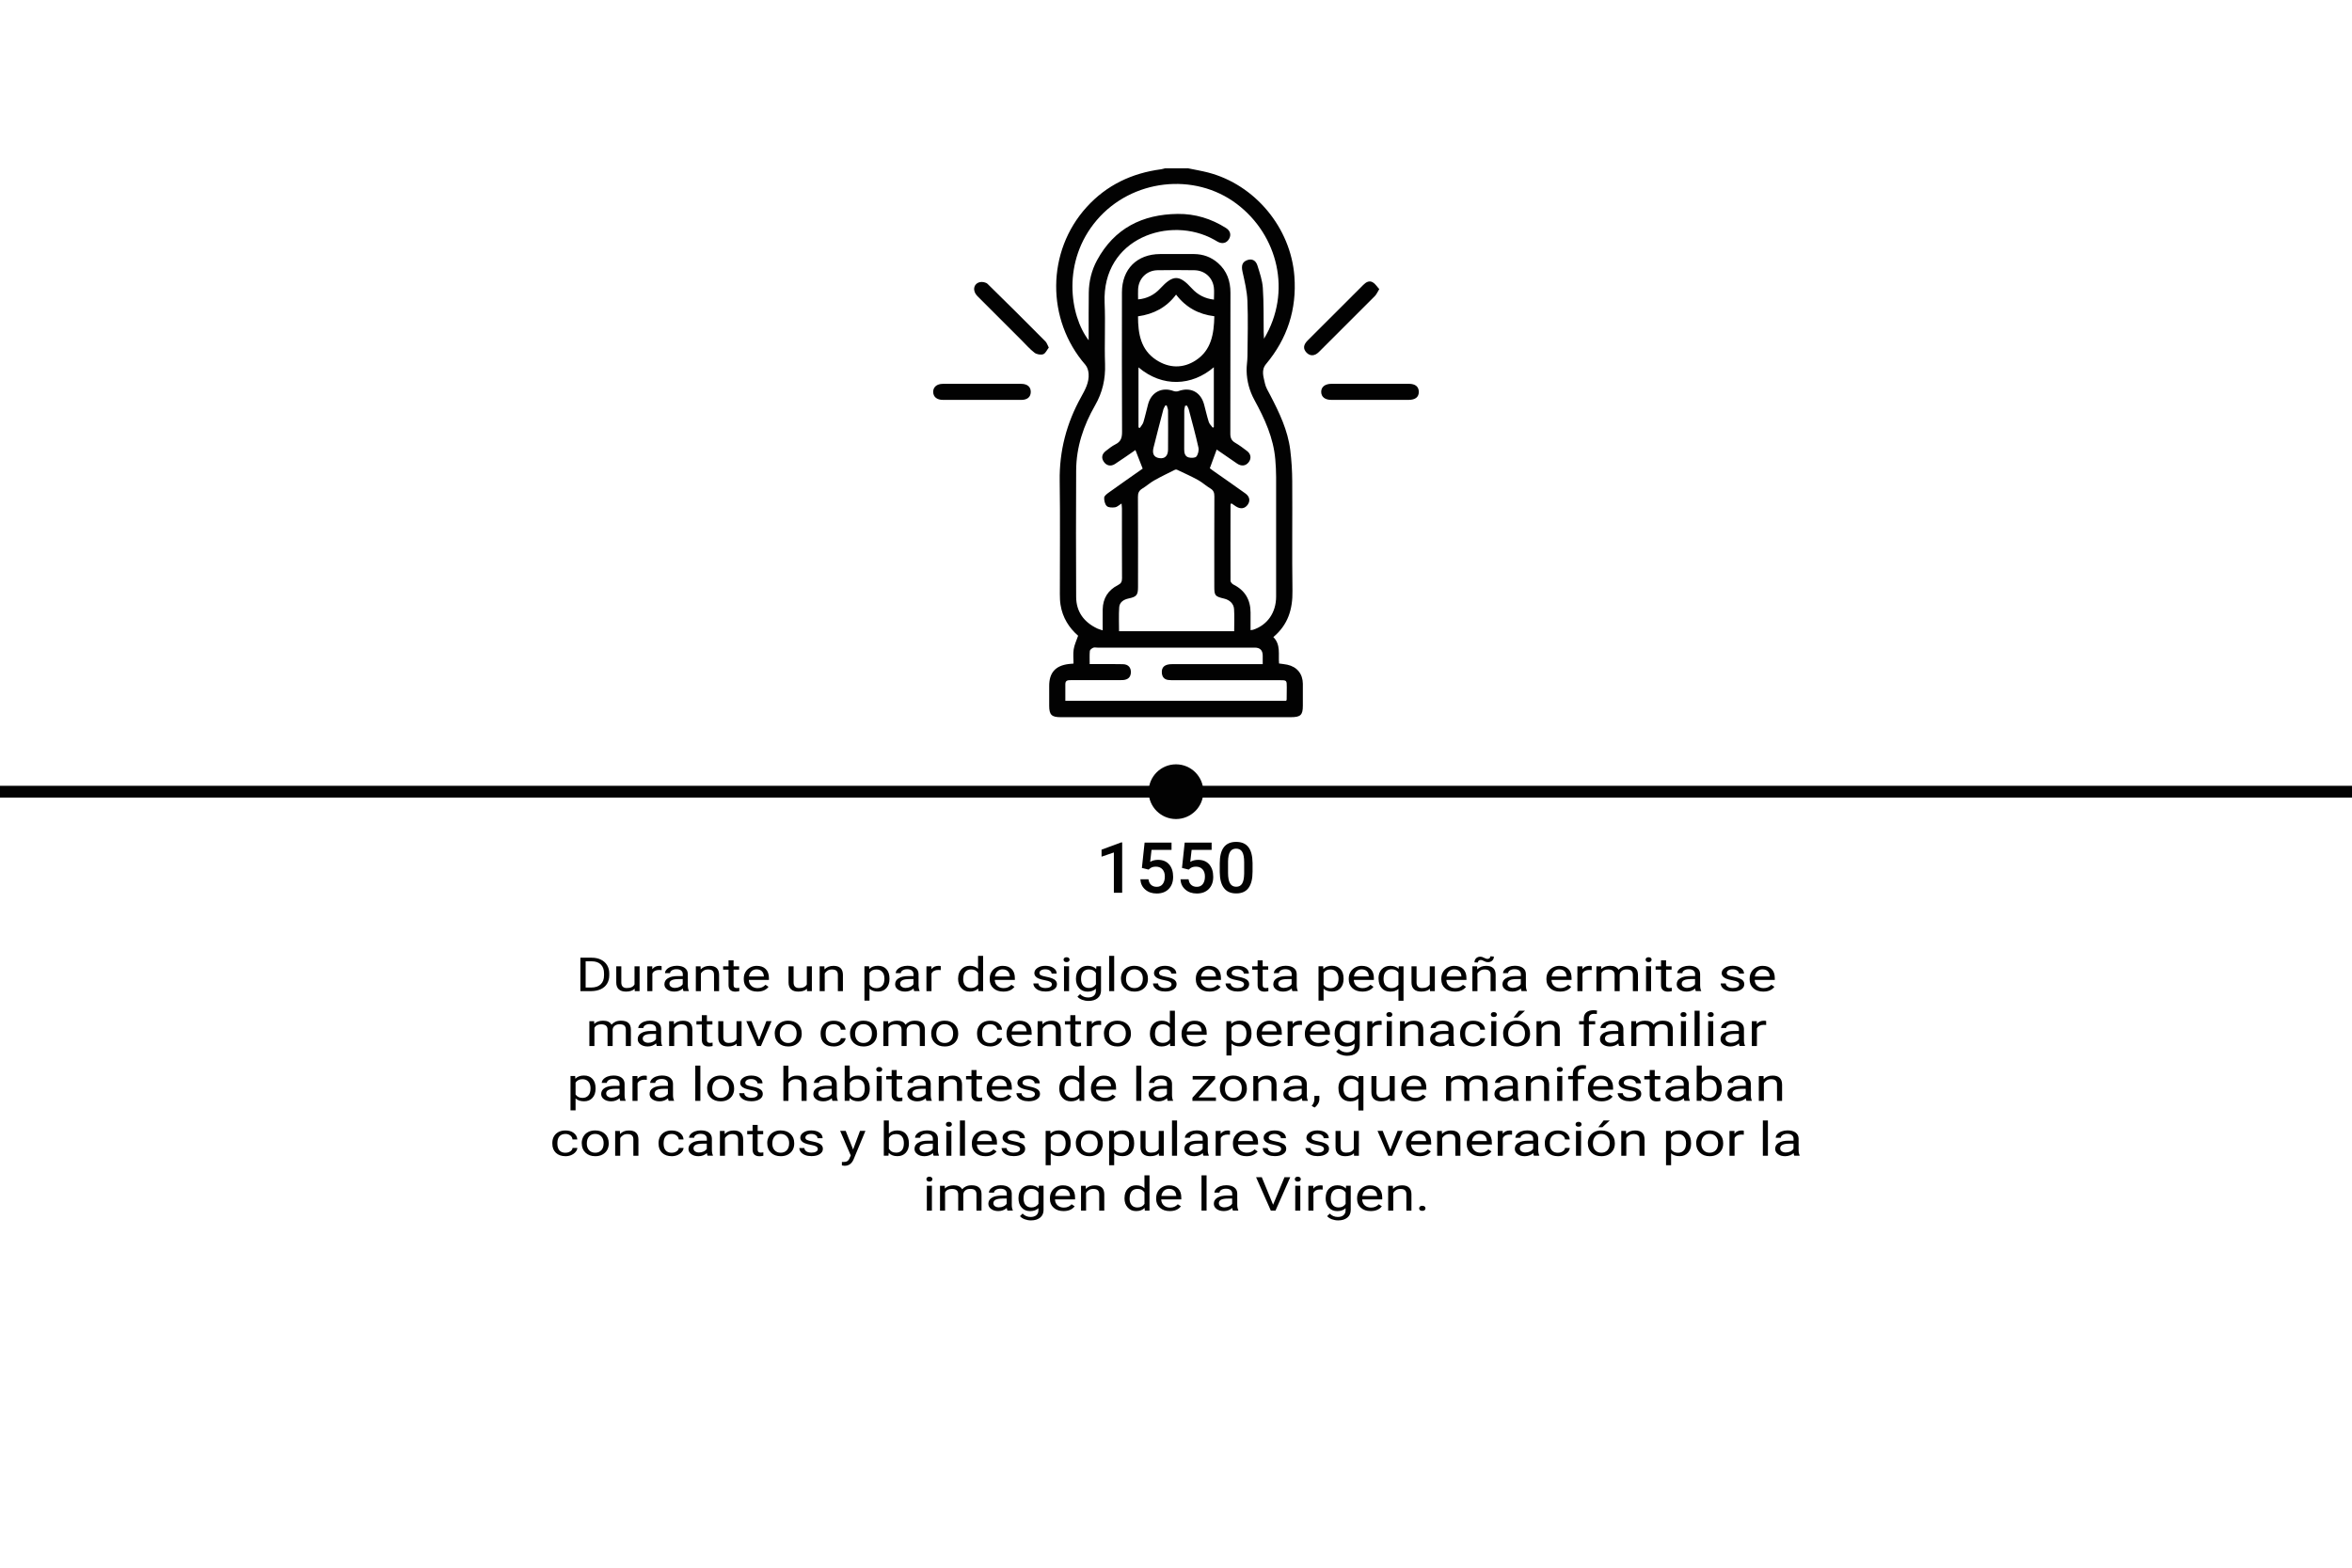 <?xml version="1.0" encoding="UTF-8"?><svg id="Capa_1" xmlns="http://www.w3.org/2000/svg" viewBox="0 0 600 400"><defs><style>.cls-1{fill:#fff;}.cls-2{fill:#020202;}.cls-3{fill:none;stroke:#020202;stroke-linecap:square;stroke-miterlimit:10;stroke-width:3px;}</style></defs><g><line class="cls-3" x1="-1178.44" y1="202" x2="2998.55" y2="202"/><line class="cls-1" x1="-1196.55" y1="202" x2="2998.55" y2="202"/></g><g><path class="cls-2" d="M303.01,42.93c1.73,.36,3.48,.65,5.19,1.09,11.98,3.12,21.08,14.12,22,26.46,.63,8.46-1.8,15.91-7.23,22.41-1.32,1.58-.62,3.32-.28,4.95,.21,1.04,.84,2,1.34,2.97,2.32,4.46,4.5,8.98,5.12,14.04,.32,2.62,.49,5.26,.5,7.9,.06,9.34-.07,18.69,.06,28.03,.07,4.65-1.12,8.62-4.88,11.77,1.95,1.94,1.24,4.44,1.46,6.74,.76,.11,1.45,.17,2.11,.31,2.47,.54,3.93,2.33,3.96,4.85,.02,1.87,0,3.74,0,5.61,0,2.37-.58,2.93-3.02,2.93-11.56,0-23.11,0-34.67,0-8.04,0-16.08,0-24.12,0-2.29,0-2.9-.62-2.9-2.93,0-1.69,0-3.37,0-5.06,0-3.35,1.59-5.14,4.92-5.57,.36-.05,.72-.07,1.29-.12,0-1.24-.15-2.47,.04-3.65,.18-1.13,.7-2.2,1.13-3.46-2.29-1.98-3.98-4.61-4.49-7.9-.14-.9-.17-1.81-.17-2.72-.01-9.62,.1-19.24-.04-28.86-.12-7.68,1.76-14.77,5.47-21.44,1.02-1.84,2.06-3.7,1.91-5.89-.05-.79-.32-1.72-.82-2.3-10.04-11.55-9.95-28.94,.32-40.26,5.08-5.6,11.52-8.65,18.98-9.64,.35-.05,.69-.17,1.04-.25h5.76Zm16.03,117.85c.36-.05,.5-.05,.62-.09,3.64-1.19,5.88-4.37,5.88-8.47,.02-10.17,.01-20.33,0-30.5,0-1.5-.09-3.01-.21-4.5-.46-5.48-2.7-10.36-5.29-15.1-1.3-2.37-1.98-4.89-2.03-7.58-.02-1.22,.21-2.45,.22-3.68,.04-4.7,.18-9.4-.01-14.08-.1-2.51-.71-5.02-1.26-7.49-.32-1.47-.09-2.42,1.16-2.9,1.19-.46,2.22-.03,2.66,1.37,.58,1.86,1.24,3.76,1.37,5.68,.26,3.77,.17,7.56,.22,11.34,0,.45,.04,.91,.08,1.65,7.17-11.92,3.56-26.44-6.92-34.38-10.83-8.21-26.83-6.33-35.73,4.1-8.96,10.49-6.93,24.36-2.08,30.67,0-.6,0-1.04,0-1.48,0-3.56-.02-7.11,.03-10.67,.04-2.91,.72-5.71,2.11-8.27,4.42-8.14,11.54-11.72,20.59-11.82,4.44-.05,8.56,1.22,12.31,3.6,1.11,.7,1.37,1.78,.76,2.81-.62,1.04-1.67,1.31-2.83,.72-.32-.17-.63-.37-.95-.55-11.22-6.29-28.67-.46-27.95,16.12,.23,5.19-.07,10.4,.11,15.59,.13,3.81-.64,7.25-2.55,10.57-2.94,5.12-4.8,10.63-4.82,16.61-.04,10.76-.07,21.52,0,32.28,.02,3.77,2,6.43,5.4,8.04,.42,.2,.88,.3,1.37,.47,0-1.92-.03-3.65,0-5.38,.06-2.8,1.38-4.89,3.86-6.15,.83-.42,1.07-.88,1.07-1.77-.04-5.93-.02-11.85-.02-17.78,0-.38-.06-.77-.1-1.29-.65,.4-1.12,.9-1.65,.97-.7,.09-1.67,.1-2.11-.31-.49-.46-.7-1.42-.67-2.15,.02-.44,.66-.94,1.12-1.27,2.95-2.12,5.94-4.2,8.7-6.14l-1.85-4.74c-1.69,1.16-3.43,2.4-5.22,3.56-1.07,.7-2.2,.42-2.86-.59-.66-.99-.49-1.95,.53-2.74,.79-.61,1.59-1.26,2.48-1.7,1.39-.69,1.67-1.73,1.66-3.2-.06-11.85-.04-23.71-.03-35.56,0-5.94,3.84-9.76,9.75-9.78,2.88-.01,5.76-.02,8.63,0,2.32,.02,4.39,.76,6.14,2.31,2.28,2.01,3.16,4.59,3.16,7.56-.01,11.99,0,23.98-.03,35.97,0,1.09,.31,1.77,1.24,2.31,1.06,.62,2.05,1.36,3.03,2.11,1.01,.77,1.14,1.93,.4,2.87-.73,.93-1.81,1.09-2.92,.35-1.8-1.21-3.57-2.46-5.23-3.6-.6,1.63-1.15,3.14-1.75,4.78,.15,.12,.47,.37,.8,.6,2.76,1.94,5.54,3.86,8.28,5.83,1.09,.78,1.28,1.87,.6,2.84-.72,1.04-1.83,1.22-2.99,.48-.41-.26-.8-.54-1.21-.82-.12,.21-.2,.29-.2,.36-.01,6.47-.03,12.95,0,19.42,0,.32,.4,.78,.72,.95,2.96,1.47,4.38,3.87,4.39,7.14,0,1.45,0,2.9,0,4.48Zm-4.2,.27c0-1.94,.09-3.8-.03-5.65-.09-1.38-1.13-2.34-2.56-2.67-2.31-.55-2.48-.75-2.48-3.12,0-7.66-.02-15.32,.02-22.98,0-.91-.22-1.52-1.04-2.01-1.09-.65-2.05-1.55-3.16-2.16-1.73-.95-3.55-1.76-5.34-2.61-.14-.07-.37-.06-.51,.01-1.77,.89-3.57,1.74-5.3,2.72-1.07,.6-1.99,1.45-3.05,2.09-.84,.51-1.11,1.14-1.1,2.11,.04,7.66,.03,15.32,.02,22.98,0,2.07-.37,2.52-2.39,2.94-1.27,.27-2.32,.93-2.41,2.26-.14,2.02-.04,4.06-.04,6.09h29.37Zm7.28,8.39c0-.89,0-1.52,0-2.15q0-2.05-2.03-2.05c-13.38,0-26.76,0-40.14,0-.37,0-.78-.1-1.08,.03-.35,.16-.82,.51-.85,.82-.1,1.07-.04,2.15-.04,3.35,.72,0,1.26,0,1.8,0,2.24,0,4.48-.03,6.71,.03,1.34,.04,2.04,.86,2,2.1-.04,1.19-.71,1.85-2.01,1.95-.41,.03-.82,.02-1.23,.02-4.02,0-8.04,0-12.06,0-.71,0-1.43,0-1.42,1.02,0,1.4,0,2.8,0,4.26h56.34c.06-.16,.11-.24,.12-.32,.01-1.05,.02-2.1,.03-3.14,0-1.8,0-1.81-1.84-1.81-8.95,0-17.9,0-26.85,0-.5,0-1.01,.01-1.5-.05-1.07-.12-1.61-.78-1.68-1.82-.11-1.47,.74-2.22,2.58-2.22,7.12-.01,14.25,0,21.37,0,.54,0,1.08,0,1.81,0Zm-31.81-88.73c0,4.45,.7,8.55,4.65,11.13,3.23,2.11,6.79,2.24,10.07,.11,4-2.6,4.65-6.78,4.75-11.26-4.02-.49-7.25-2.24-9.76-5.52-2.45,3.28-5.72,4.98-9.7,5.54Zm.12,13.03v15.32l.34,.14c.31-.49,.75-.95,.91-1.48,.46-1.52,.79-3.08,1.21-4.62,.83-3.05,3.53-4.42,6.48-3.33,.37,.14,.88,.16,1.25,.02,3.07-1.11,5.68,.22,6.54,3.39,.41,1.49,.73,3.01,1.2,4.48,.18,.55,.67,.99,1.03,1.48l.26-.2v-15.24c-5.59,4.81-13.14,5.18-19.21,.04Zm-.1-17.35c2.24-.19,4.14-1.15,5.64-2.78,3.28-3.55,4.87-3.55,8.07-.03,1.49,1.64,3.33,2.6,5.64,2.87,0-1.11,.1-2.11-.02-3.09-.33-2.57-2.34-4.36-4.95-4.41-3.15-.05-6.3-.06-9.45,0-2.76,.06-4.8,2.12-4.93,4.87-.04,.81,0,1.63,0,2.56Zm7.29,27.07h-.35c-.17,.34-.4,.67-.5,1.03-.85,3.25-1.7,6.49-2.51,9.75-.39,1.56,.14,2.45,1.47,2.65,1.4,.21,2.23-.55,2.24-2.18,.03-3.32,.02-6.63,0-9.95,0-.43-.22-.87-.34-1.3Zm5.18,.03l-.48,.04c-.07,.41-.21,.83-.21,1.24-.02,3.28,0,6.56-.02,9.83,0,.93,.16,1.84,1.13,2.11,.62,.17,1.68,.15,1.98-.23,.45-.57,.68-1.59,.52-2.31-.72-3.24-1.6-6.44-2.45-9.65-.09-.36-.31-.69-.47-1.04Z"/><path class="cls-2" d="M267.56,88.67c-.49,.62-.84,1.5-1.43,1.71-.64,.22-1.68,.04-2.23-.38-1.22-.94-2.24-2.14-3.34-3.23-3.75-3.74-7.5-7.47-11.23-11.22-1.32-1.33-1.01-3.16,.63-3.56,.6-.15,1.56,.04,1.98,.45,4.96,4.84,9.86,9.75,14.75,14.67,.36,.36,.52,.92,.86,1.57Z"/><path class="cls-2" d="M250.53,102.03c-3.33,0-6.66,0-10,0-1.51,0-2.42-.75-2.47-1.96-.05-1.27,.9-2.13,2.46-2.13,6.66-.01,13.33-.01,19.99,0,1.59,0,2.48,.8,2.44,2.12-.04,1.26-.89,1.97-2.43,1.98-3.33,.01-6.66,0-10,0Z"/><path class="cls-2" d="M349.48,102.03c-3.29,0-6.57,0-9.86,0-1.61,0-2.55-.75-2.58-2-.03-1.29,.96-2.1,2.64-2.1,6.57,0,13.15,0,19.72,0,1.65,0,2.51,.71,2.54,2.02,.02,1.35-.86,2.07-2.6,2.08-3.29,0-6.57,0-9.86,0Z"/><path class="cls-2" d="M351.86,73.76c-.47,.75-.71,1.36-1.13,1.78-4.75,4.78-9.52,9.54-14.3,14.29-1.06,1.05-2.23,1.07-3.12,.15-.92-.96-.86-1.96,.26-3.09,4.73-4.74,9.48-9.46,14.2-14.19,.7-.71,1.52-1.19,2.42-.67,.64,.36,1.06,1.09,1.66,1.74Z"/></g><g><path class="cls-2" d="M148.06,252.89v-8.53h2.87c.89,0,1.67,.16,2.35,.49,.68,.33,1.21,.79,1.58,1.4,.37,.61,.56,1.3,.56,2.09v.54c0,.8-.19,1.51-.56,2.12s-.9,1.07-1.59,1.39-1.49,.49-2.4,.5h-2.82Zm1.34-7.61v6.69h1.41c1.03,0,1.84-.27,2.42-.81,.58-.54,.86-1.31,.86-2.3v-.5c0-.97-.27-1.72-.81-2.26-.54-.54-1.31-.81-2.31-.82h-1.57Z"/><path class="cls-2" d="M161.91,252.27c-.5,.5-1.24,.74-2.22,.74-.81,0-1.42-.2-1.84-.59s-.64-.97-.64-1.74v-4.12h1.29v4.1c0,.96,.47,1.44,1.4,1.44,.99,0,1.65-.31,1.97-.93v-4.61h1.29v6.34h-1.23l-.03-.63Z"/><path class="cls-2" d="M168.79,247.53c-.2-.03-.41-.04-.64-.04-.85,0-1.42,.3-1.73,.91v4.5h-1.29v-6.34h1.26l.02,.73c.42-.57,1.03-.85,1.8-.85,.25,0,.44,.03,.57,.08v1.01Z"/><path class="cls-2" d="M174.37,252.89c-.07-.12-.14-.35-.18-.67-.6,.52-1.32,.79-2.15,.79-.75,0-1.36-.18-1.83-.53-.48-.35-.72-.8-.72-1.34,0-.66,.3-1.17,.9-1.54s1.44-.55,2.53-.55h1.26v-.5c0-.38-.14-.68-.41-.91-.27-.22-.67-.34-1.2-.34-.46,0-.85,.1-1.16,.29-.31,.2-.47,.43-.47,.71h-1.3c0-.32,.13-.62,.4-.92,.27-.29,.63-.53,1.09-.7s.96-.26,1.51-.26c.87,0,1.55,.18,2.05,.55,.49,.37,.75,.87,.77,1.51v2.92c0,.58,.09,1.04,.27,1.39v.09h-1.36Zm-2.15-.83c.41,0,.79-.09,1.15-.26,.36-.18,.63-.4,.79-.69v-1.3h-1.01c-1.58,0-2.38,.39-2.38,1.17,0,.34,.14,.61,.41,.8,.27,.19,.62,.29,1.04,.29Z"/><path class="cls-2" d="M178.71,246.55l.04,.8c.58-.61,1.33-.91,2.27-.91,1.6,0,2.4,.76,2.42,2.27v4.19h-1.29v-4.2c0-.46-.13-.79-.37-1.01s-.63-.33-1.14-.33c-.42,0-.79,.09-1.1,.28s-.56,.43-.74,.74v4.52h-1.29v-6.34h1.22Z"/><path class="cls-2" d="M187.14,245.02v1.54h1.41v.84h-1.41v3.94c0,.25,.06,.45,.19,.57s.34,.19,.64,.19c.15,0,.35-.02,.62-.07v.87c-.34,.08-.67,.12-.99,.12-.58,0-1.01-.15-1.31-.44s-.44-.71-.44-1.25v-3.93h-1.38v-.84h1.38v-1.54h1.29Z"/><path class="cls-2" d="M193.2,253.01c-1.03,0-1.86-.28-2.5-.85s-.96-1.32-.96-2.26v-.2c0-.63,.14-1.19,.43-1.68s.69-.88,1.2-1.16,1.07-.42,1.67-.42c.98,0,1.75,.27,2.29,.81,.55,.54,.82,1.32,.82,2.33v.45h-5.12c.02,.62,.24,1.13,.65,1.51s.95,.58,1.59,.58c.46,0,.84-.08,1.16-.23s.59-.36,.83-.62l.79,.52c-.63,.82-1.58,1.22-2.85,1.22Zm-.16-5.68c-.52,0-.96,.16-1.31,.48-.35,.32-.57,.76-.66,1.34h3.79v-.08c-.04-.55-.21-.98-.53-1.28s-.75-.45-1.29-.45Z"/><path class="cls-2" d="M205.86,252.27c-.5,.5-1.24,.74-2.22,.74-.81,0-1.42-.2-1.84-.59s-.64-.97-.64-1.74v-4.12h1.29v4.1c0,.96,.47,1.44,1.4,1.44,.99,0,1.65-.31,1.97-.93v-4.61h1.29v6.34h-1.23l-.03-.63Z"/><path class="cls-2" d="M210.3,246.55l.04,.8c.58-.61,1.33-.91,2.27-.91,1.6,0,2.4,.76,2.42,2.27v4.19h-1.29v-4.2c0-.46-.13-.79-.37-1.01s-.63-.33-1.14-.33c-.42,0-.79,.09-1.1,.28s-.56,.43-.74,.74v4.52h-1.29v-6.34h1.22Z"/><path class="cls-2" d="M226.91,249.79c0,.96-.26,1.74-.79,2.33-.53,.59-1.24,.88-2.14,.88s-1.64-.24-2.17-.73v3.05h-1.29v-8.78h1.18l.06,.7c.53-.55,1.26-.82,2.2-.82s1.63,.29,2.16,.86,.79,1.37,.79,2.4v.1Zm-1.29-.12c0-.71-.18-1.28-.55-1.69-.36-.41-.86-.62-1.5-.62-.78,0-1.37,.29-1.76,.87v3.03c.39,.58,.98,.87,1.78,.87,.62,0,1.11-.21,1.48-.62,.37-.41,.55-1.02,.55-1.84Z"/><path class="cls-2" d="M233.23,252.89c-.07-.12-.14-.35-.18-.67-.6,.52-1.32,.79-2.15,.79-.75,0-1.36-.18-1.83-.53-.48-.35-.72-.8-.72-1.34,0-.66,.3-1.17,.9-1.54s1.44-.55,2.53-.55h1.26v-.5c0-.38-.14-.68-.41-.91-.27-.22-.67-.34-1.2-.34-.46,0-.85,.1-1.16,.29-.31,.2-.47,.43-.47,.71h-1.3c0-.32,.13-.62,.4-.92,.27-.29,.63-.53,1.09-.7s.96-.26,1.51-.26c.87,0,1.55,.18,2.05,.55,.49,.37,.75,.87,.77,1.51v2.92c0,.58,.09,1.04,.27,1.39v.09h-1.36Zm-2.15-.83c.41,0,.79-.09,1.15-.26,.36-.18,.63-.4,.79-.69v-1.3h-1.01c-1.58,0-2.38,.39-2.38,1.17,0,.34,.14,.61,.41,.8,.27,.19,.62,.29,1.04,.29Z"/><path class="cls-2" d="M240,247.53c-.2-.03-.41-.04-.64-.04-.85,0-1.42,.3-1.73,.91v4.5h-1.29v-6.34h1.26l.02,.73c.42-.57,1.03-.85,1.8-.85,.25,0,.44,.03,.57,.08v1.01Z"/><path class="cls-2" d="M244.42,249.67c0-.97,.27-1.75,.82-2.35s1.27-.89,2.16-.89,1.59,.25,2.1,.76v-3.3h1.29v9h-1.19l-.06-.68c-.52,.53-1.24,.8-2.16,.8s-1.59-.3-2.14-.9-.83-1.39-.83-2.36v-.08Zm1.29,.12c0,.72,.18,1.28,.53,1.69,.35,.41,.84,.61,1.47,.61,.82,0,1.42-.31,1.8-.93v-2.91c-.39-.6-.98-.9-1.78-.9-.63,0-1.13,.21-1.48,.62-.35,.41-.53,1.02-.53,1.82Z"/><path class="cls-2" d="M255.94,253.01c-1.03,0-1.86-.28-2.5-.85s-.96-1.32-.96-2.26v-.2c0-.63,.14-1.19,.43-1.68s.69-.88,1.2-1.16,1.07-.42,1.67-.42c.98,0,1.75,.27,2.29,.81,.55,.54,.82,1.32,.82,2.33v.45h-5.12c.02,.62,.24,1.13,.65,1.51s.95,.58,1.59,.58c.46,0,.84-.08,1.16-.23s.59-.36,.83-.62l.79,.52c-.63,.82-1.58,1.22-2.85,1.22Zm-.16-5.68c-.52,0-.96,.16-1.31,.48-.35,.32-.57,.76-.66,1.34h3.79v-.08c-.04-.55-.21-.98-.53-1.28s-.75-.45-1.29-.45Z"/><path class="cls-2" d="M268.34,251.21c0-.29-.13-.52-.4-.68s-.72-.3-1.38-.42-1.17-.26-1.56-.42c-.38-.16-.67-.36-.85-.59s-.28-.5-.28-.81c0-.52,.26-.96,.79-1.32,.52-.36,1.19-.54,2.01-.54,.86,0,1.55,.19,2.09,.56s.8,.85,.8,1.42h-1.3c0-.3-.15-.55-.45-.77-.3-.21-.68-.32-1.14-.32s-.84,.09-1.1,.26-.4,.4-.4,.67c0,.26,.12,.46,.37,.59s.69,.26,1.34,.38,1.17,.27,1.57,.43,.7,.37,.89,.61c.19,.24,.29,.52,.29,.86,0,.57-.27,1.02-.81,1.36s-1.24,.51-2.1,.51c-.61,0-1.14-.09-1.61-.27-.47-.18-.83-.43-1.09-.75s-.4-.67-.4-1.05h1.29c.02,.36,.2,.65,.52,.86s.75,.32,1.28,.32c.49,0,.88-.08,1.18-.25s.44-.39,.44-.67Z"/><path class="cls-2" d="M271.32,244.87c0-.18,.06-.32,.19-.45,.13-.12,.32-.18,.57-.18s.44,.06,.57,.18,.2,.27,.2,.45-.07,.32-.2,.44-.32,.18-.57,.18-.44-.06-.57-.18c-.13-.12-.19-.26-.19-.44Zm1.4,8.02h-1.29v-6.34h1.29v6.34Z"/><path class="cls-2" d="M274.48,249.67c0-.99,.27-1.77,.82-2.36,.55-.58,1.27-.88,2.17-.88s1.64,.27,2.16,.82l.06-.7h1.18v6.19c0,.82-.29,1.47-.87,1.94-.58,.47-1.36,.71-2.34,.71-.55,0-1.08-.1-1.6-.29-.52-.2-.92-.46-1.2-.8l.67-.65c.55,.57,1.23,.86,2.03,.86,.63,0,1.12-.15,1.47-.45,.35-.3,.53-.71,.53-1.25v-.54c-.52,.5-1.22,.75-2.12,.75s-1.6-.3-2.15-.9c-.55-.6-.82-1.41-.82-2.44Zm1.3,.12c0,.71,.17,1.28,.52,1.68s.84,.61,1.47,.61c.82,0,1.41-.31,1.8-.93v-2.89c-.4-.61-.99-.91-1.78-.91-.63,0-1.12,.21-1.48,.62s-.53,1.02-.53,1.82Z"/><path class="cls-2" d="M284.23,252.89h-1.29v-9h1.29v9Z"/><path class="cls-2" d="M285.95,249.66c0-.62,.15-1.18,.44-1.68,.29-.5,.7-.88,1.22-1.15,.52-.27,1.11-.4,1.78-.4,1.03,0,1.86,.3,2.5,.9s.95,1.39,.95,2.38v.08c0,.62-.14,1.17-.42,1.66-.28,.49-.69,.87-1.21,1.15s-1.13,.41-1.81,.41c-1.02,0-1.86-.3-2.49-.9s-.95-1.39-.95-2.37v-.08Zm1.3,.13c0,.7,.19,1.27,.58,1.69s.91,.64,1.56,.64,1.18-.22,1.57-.65,.58-1.04,.58-1.81c0-.7-.2-1.26-.59-1.69-.39-.43-.92-.65-1.57-.65s-1.15,.21-1.54,.64-.59,1.04-.59,1.83Z"/><path class="cls-2" d="M298.86,251.21c0-.29-.13-.52-.4-.68s-.72-.3-1.38-.42-1.17-.26-1.56-.42c-.38-.16-.67-.36-.85-.59s-.28-.5-.28-.81c0-.52,.26-.96,.79-1.32,.52-.36,1.19-.54,2.01-.54,.86,0,1.55,.19,2.09,.56s.8,.85,.8,1.42h-1.3c0-.3-.15-.55-.45-.77-.3-.21-.68-.32-1.14-.32s-.84,.09-1.1,.26-.4,.4-.4,.67c0,.26,.12,.46,.37,.59s.69,.26,1.34,.38,1.17,.27,1.57,.43,.7,.37,.89,.61c.19,.24,.29,.52,.29,.86,0,.57-.27,1.02-.81,1.36s-1.24,.51-2.1,.51c-.61,0-1.14-.09-1.61-.27-.47-.18-.83-.43-1.09-.75s-.4-.67-.4-1.05h1.29c.02,.36,.2,.65,.52,.86s.75,.32,1.28,.32c.49,0,.88-.08,1.18-.25s.44-.39,.44-.67Z"/><path class="cls-2" d="M308.52,253.01c-1.03,0-1.86-.28-2.5-.85s-.96-1.32-.96-2.26v-.2c0-.63,.14-1.19,.43-1.68s.69-.88,1.2-1.16,1.07-.42,1.67-.42c.98,0,1.75,.27,2.29,.81,.55,.54,.82,1.32,.82,2.33v.45h-5.12c.02,.62,.24,1.13,.65,1.51s.95,.58,1.59,.58c.46,0,.84-.08,1.16-.23s.59-.36,.83-.62l.79,.52c-.63,.82-1.58,1.22-2.85,1.22Zm-.16-5.68c-.52,0-.96,.16-1.31,.48-.35,.32-.57,.76-.66,1.34h3.79v-.08c-.04-.55-.21-.98-.53-1.28s-.75-.45-1.29-.45Z"/><path class="cls-2" d="M317.37,251.21c0-.29-.13-.52-.4-.68s-.72-.3-1.38-.42-1.17-.26-1.56-.42c-.38-.16-.67-.36-.85-.59s-.28-.5-.28-.81c0-.52,.26-.96,.79-1.32,.52-.36,1.19-.54,2.01-.54,.86,0,1.55,.19,2.09,.56s.8,.85,.8,1.42h-1.3c0-.3-.15-.55-.45-.77-.3-.21-.68-.32-1.14-.32s-.84,.09-1.1,.26-.4,.4-.4,.67c0,.26,.12,.46,.37,.59s.69,.26,1.34,.38,1.17,.27,1.57,.43,.7,.37,.89,.61c.19,.24,.29,.52,.29,.86,0,.57-.27,1.02-.81,1.36s-1.24,.51-2.1,.51c-.61,0-1.14-.09-1.61-.27-.47-.18-.83-.43-1.09-.75s-.4-.67-.4-1.05h1.29c.02,.36,.2,.65,.52,.86s.75,.32,1.28,.32c.49,0,.88-.08,1.18-.25s.44-.39,.44-.67Z"/><path class="cls-2" d="M322.11,245.02v1.54h1.41v.84h-1.41v3.94c0,.25,.06,.45,.19,.57s.34,.19,.64,.19c.15,0,.35-.02,.62-.07v.87c-.34,.08-.67,.12-.99,.12-.58,0-1.01-.15-1.31-.44s-.44-.71-.44-1.25v-3.93h-1.38v-.84h1.38v-1.54h1.29Z"/><path class="cls-2" d="M329.7,252.89c-.07-.12-.14-.35-.18-.67-.6,.52-1.32,.79-2.15,.79-.75,0-1.36-.18-1.83-.53-.48-.35-.72-.8-.72-1.34,0-.66,.3-1.17,.9-1.54s1.44-.55,2.53-.55h1.26v-.5c0-.38-.14-.68-.41-.91-.27-.22-.67-.34-1.2-.34-.46,0-.85,.1-1.16,.29-.31,.2-.47,.43-.47,.71h-1.3c0-.32,.13-.62,.4-.92,.27-.29,.63-.53,1.09-.7s.96-.26,1.51-.26c.87,0,1.55,.18,2.05,.55,.49,.37,.75,.87,.77,1.51v2.92c0,.58,.09,1.04,.27,1.39v.09h-1.36Zm-2.15-.83c.41,0,.79-.09,1.15-.26,.36-.18,.63-.4,.79-.69v-1.3h-1.01c-1.58,0-2.38,.39-2.38,1.17,0,.34,.14,.61,.41,.8,.27,.19,.62,.29,1.04,.29Z"/><path class="cls-2" d="M342.75,249.79c0,.96-.26,1.74-.79,2.33-.53,.59-1.24,.88-2.14,.88s-1.64-.24-2.17-.73v3.05h-1.29v-8.78h1.18l.06,.7c.53-.55,1.26-.82,2.2-.82s1.63,.29,2.16,.86,.79,1.37,.79,2.4v.1Zm-1.29-.12c0-.71-.18-1.28-.55-1.69-.36-.41-.86-.62-1.5-.62-.78,0-1.37,.29-1.76,.87v3.03c.39,.58,.98,.87,1.78,.87,.62,0,1.11-.21,1.48-.62,.37-.41,.55-1.02,.55-1.84Z"/><path class="cls-2" d="M347.53,253.01c-1.03,0-1.86-.28-2.5-.85s-.96-1.32-.96-2.26v-.2c0-.63,.14-1.19,.43-1.68s.69-.88,1.2-1.16,1.07-.42,1.67-.42c.98,0,1.75,.27,2.29,.81,.55,.54,.82,1.32,.82,2.33v.45h-5.12c.02,.62,.24,1.13,.65,1.51s.95,.58,1.59,.58c.46,0,.84-.08,1.16-.23s.59-.36,.83-.62l.79,.52c-.63,.82-1.58,1.22-2.85,1.22Zm-.16-5.68c-.52,0-.96,.16-1.31,.48-.35,.32-.57,.76-.66,1.34h3.79v-.08c-.04-.55-.21-.98-.53-1.28s-.75-.45-1.29-.45Z"/><path class="cls-2" d="M351.66,249.67c0-1,.27-1.78,.82-2.36s1.28-.87,2.19-.87,1.6,.25,2.12,.76l.06-.64h1.19v8.78h-1.29v-3.02c-.52,.47-1.22,.7-2.08,.7-.91,0-1.64-.3-2.18-.89s-.81-1.39-.81-2.37v-.08Zm1.29,.12c0,.73,.18,1.3,.55,1.71s.86,.62,1.48,.62c.77,0,1.36-.29,1.76-.86v-3.11c-.41-.56-.99-.84-1.75-.84-.62,0-1.12,.21-1.49,.62s-.55,1.03-.55,1.84Z"/><path class="cls-2" d="M364.78,252.27c-.5,.5-1.24,.74-2.22,.74-.81,0-1.42-.2-1.84-.59s-.64-.97-.64-1.74v-4.12h1.29v4.1c0,.96,.47,1.44,1.4,1.44,.99,0,1.65-.31,1.97-.93v-4.61h1.29v6.34h-1.23l-.03-.63Z"/><path class="cls-2" d="M371.14,253.01c-1.03,0-1.86-.28-2.5-.85s-.96-1.32-.96-2.26v-.2c0-.63,.14-1.19,.43-1.68s.69-.88,1.2-1.16,1.07-.42,1.67-.42c.98,0,1.75,.27,2.29,.81,.55,.54,.82,1.32,.82,2.33v.45h-5.12c.02,.62,.24,1.13,.65,1.51s.95,.58,1.59,.58c.46,0,.84-.08,1.16-.23s.59-.36,.83-.62l.79,.52c-.63,.82-1.58,1.22-2.85,1.22Zm-.16-5.68c-.52,0-.96,.16-1.31,.48-.35,.32-.57,.76-.66,1.34h3.79v-.08c-.04-.55-.21-.98-.53-1.28s-.75-.45-1.29-.45Z"/><path class="cls-2" d="M376.81,246.55l.04,.8c.58-.61,1.33-.91,2.27-.91,1.6,0,2.4,.76,2.42,2.27v4.19h-1.29v-4.2c0-.46-.13-.79-.37-1.01s-.63-.33-1.14-.33c-.42,0-.79,.09-1.1,.28s-.56,.43-.74,.74v4.52h-1.29v-6.34h1.22Zm4.28-2.47c0,.42-.14,.76-.43,1.03s-.64,.39-1.07,.39c-.19,0-.36-.02-.5-.06-.14-.04-.32-.12-.55-.24-.23-.12-.39-.19-.49-.22-.1-.03-.22-.04-.35-.04-.19,0-.35,.06-.49,.18s-.2,.28-.2,.47l-.87-.04c0-.42,.14-.76,.42-1.04,.28-.27,.64-.41,1.07-.41,.16,0,.31,.02,.44,.06s.31,.12,.53,.23,.4,.19,.51,.22c.12,.04,.25,.05,.4,.05,.2,0,.37-.07,.5-.2s.2-.29,.2-.46l.87,.07Z"/><path class="cls-2" d="M388.16,252.89c-.07-.12-.14-.35-.18-.67-.6,.52-1.32,.79-2.15,.79-.75,0-1.36-.18-1.83-.53-.48-.35-.72-.8-.72-1.34,0-.66,.3-1.17,.9-1.54s1.44-.55,2.53-.55h1.26v-.5c0-.38-.14-.68-.41-.91-.27-.22-.67-.34-1.2-.34-.46,0-.85,.1-1.16,.29-.31,.2-.47,.43-.47,.71h-1.3c0-.32,.13-.62,.4-.92,.27-.29,.63-.53,1.09-.7s.96-.26,1.51-.26c.87,0,1.55,.18,2.05,.55,.49,.37,.75,.87,.77,1.51v2.92c0,.58,.09,1.04,.27,1.39v.09h-1.36Zm-2.15-.83c.41,0,.79-.09,1.15-.26,.36-.18,.63-.4,.79-.69v-1.3h-1.01c-1.58,0-2.38,.39-2.38,1.17,0,.34,.14,.61,.41,.8,.27,.19,.62,.29,1.04,.29Z"/><path class="cls-2" d="M397.96,253.01c-1.03,0-1.86-.28-2.5-.85s-.96-1.32-.96-2.26v-.2c0-.63,.14-1.19,.43-1.68s.69-.88,1.2-1.16,1.07-.42,1.67-.42c.98,0,1.75,.27,2.29,.81,.55,.54,.82,1.32,.82,2.33v.45h-5.12c.02,.62,.24,1.13,.65,1.51s.95,.58,1.59,.58c.46,0,.84-.08,1.16-.23s.59-.36,.83-.62l.79,.52c-.63,.82-1.58,1.22-2.85,1.22Zm-.16-5.68c-.52,0-.96,.16-1.31,.48-.35,.32-.57,.76-.66,1.34h3.79v-.08c-.04-.55-.21-.98-.53-1.28s-.75-.45-1.29-.45Z"/><path class="cls-2" d="M406.06,247.53c-.2-.03-.41-.04-.64-.04-.85,0-1.42,.3-1.73,.91v4.5h-1.29v-6.34h1.26l.02,.73c.42-.57,1.03-.85,1.8-.85,.25,0,.44,.03,.57,.08v1.01Z"/><path class="cls-2" d="M408.46,246.55l.04,.7c.55-.55,1.3-.82,2.24-.82,1.06,0,1.78,.34,2.16,1.02,.25-.3,.58-.55,.98-.74,.4-.19,.88-.28,1.43-.28,1.66,0,2.5,.74,2.53,2.21v4.25h-1.29v-4.18c0-.45-.12-.79-.37-1.02s-.66-.34-1.24-.34c-.48,0-.88,.12-1.2,.36s-.5,.56-.55,.97v4.21h-1.3v-4.15c0-.92-.54-1.38-1.61-1.38-.85,0-1.43,.3-1.74,.91v4.63h-1.29v-6.34h1.22Z"/><path class="cls-2" d="M419.8,244.87c0-.18,.06-.32,.19-.45,.13-.12,.32-.18,.57-.18s.44,.06,.57,.18,.2,.27,.2,.45-.07,.32-.2,.44-.32,.18-.57,.18-.44-.06-.57-.18c-.13-.12-.19-.26-.19-.44Zm1.4,8.02h-1.29v-6.34h1.29v6.34Z"/><path class="cls-2" d="M425.02,245.02v1.54h1.41v.84h-1.41v3.94c0,.25,.06,.45,.19,.57s.34,.19,.64,.19c.15,0,.35-.02,.62-.07v.87c-.34,.08-.67,.12-.99,.12-.58,0-1.01-.15-1.31-.44s-.44-.71-.44-1.25v-3.93h-1.38v-.84h1.38v-1.54h1.29Z"/><path class="cls-2" d="M432.61,252.89c-.07-.12-.14-.35-.18-.67-.6,.52-1.32,.79-2.15,.79-.75,0-1.36-.18-1.83-.53-.48-.35-.72-.8-.72-1.34,0-.66,.3-1.17,.9-1.54s1.44-.55,2.53-.55h1.26v-.5c0-.38-.14-.68-.41-.91-.27-.22-.67-.34-1.2-.34-.46,0-.85,.1-1.16,.29-.31,.2-.47,.43-.47,.71h-1.3c0-.32,.13-.62,.4-.92,.27-.29,.63-.53,1.09-.7s.96-.26,1.51-.26c.87,0,1.55,.18,2.05,.55,.49,.37,.75,.87,.77,1.51v2.92c0,.58,.09,1.04,.27,1.39v.09h-1.36Zm-2.15-.83c.41,0,.79-.09,1.15-.26,.36-.18,.63-.4,.79-.69v-1.3h-1.01c-1.58,0-2.38,.39-2.38,1.17,0,.34,.14,.61,.41,.8,.27,.19,.62,.29,1.04,.29Z"/><path class="cls-2" d="M443.68,251.21c0-.29-.13-.52-.4-.68s-.72-.3-1.38-.42-1.17-.26-1.56-.42c-.38-.16-.67-.36-.85-.59s-.28-.5-.28-.81c0-.52,.26-.96,.79-1.32,.52-.36,1.19-.54,2.01-.54,.86,0,1.55,.19,2.09,.56s.8,.85,.8,1.42h-1.3c0-.3-.15-.55-.45-.77-.3-.21-.68-.32-1.14-.32s-.84,.09-1.1,.26-.4,.4-.4,.67c0,.26,.12,.46,.37,.59s.69,.26,1.34,.38,1.17,.27,1.57,.43,.7,.37,.89,.61c.19,.24,.29,.52,.29,.86,0,.57-.27,1.02-.81,1.36s-1.24,.51-2.1,.51c-.61,0-1.14-.09-1.61-.27-.47-.18-.83-.43-1.09-.75s-.4-.67-.4-1.05h1.29c.02,.36,.2,.65,.52,.86s.75,.32,1.28,.32c.49,0,.88-.08,1.18-.25s.44-.39,.44-.67Z"/><path class="cls-2" d="M449.8,253.01c-1.03,0-1.86-.28-2.5-.85s-.96-1.32-.96-2.26v-.2c0-.63,.14-1.19,.43-1.68s.69-.88,1.2-1.16,1.07-.42,1.67-.42c.98,0,1.75,.27,2.29,.81,.55,.54,.82,1.32,.82,2.33v.45h-5.12c.02,.62,.24,1.13,.65,1.51s.95,.58,1.59,.58c.46,0,.84-.08,1.16-.23s.59-.36,.83-.62l.79,.52c-.63,.82-1.58,1.22-2.85,1.22Zm-.16-5.68c-.52,0-.96,.16-1.31,.48-.35,.32-.57,.76-.66,1.34h3.79v-.08c-.04-.55-.21-.98-.53-1.28s-.75-.45-1.29-.45Z"/><path class="cls-2" d="M151.56,260.55l.04,.7c.55-.55,1.3-.82,2.24-.82,1.06,0,1.78,.34,2.16,1.02,.25-.3,.58-.55,.98-.74,.4-.19,.88-.28,1.43-.28,1.66,0,2.5,.74,2.53,2.21v4.25h-1.29v-4.18c0-.45-.12-.79-.37-1.02s-.66-.34-1.24-.34c-.48,0-.88,.12-1.2,.36s-.5,.56-.55,.97v4.21h-1.3v-4.15c0-.92-.54-1.38-1.61-1.38-.85,0-1.43,.3-1.74,.91v4.63h-1.29v-6.34h1.22Z"/><path class="cls-2" d="M167.56,266.89c-.07-.12-.14-.35-.18-.67-.6,.52-1.32,.79-2.15,.79-.75,0-1.36-.18-1.83-.53-.48-.35-.72-.8-.72-1.34,0-.66,.3-1.17,.9-1.54s1.44-.55,2.53-.55h1.26v-.5c0-.38-.14-.68-.41-.91-.27-.22-.67-.34-1.2-.34-.46,0-.85,.1-1.16,.29-.31,.2-.47,.43-.47,.71h-1.3c0-.32,.13-.62,.4-.92,.27-.29,.63-.53,1.09-.7s.96-.26,1.51-.26c.87,0,1.55,.18,2.05,.55,.49,.37,.75,.87,.77,1.51v2.92c0,.58,.09,1.04,.27,1.39v.09h-1.36Zm-2.15-.83c.41,0,.79-.09,1.15-.26,.36-.18,.63-.4,.79-.69v-1.3h-1.01c-1.58,0-2.38,.39-2.38,1.17,0,.34,.14,.61,.41,.8,.27,.19,.62,.29,1.04,.29Z"/><path class="cls-2" d="M171.9,260.55l.04,.8c.58-.61,1.33-.91,2.27-.91,1.6,0,2.4,.76,2.42,2.27v4.19h-1.29v-4.2c0-.46-.13-.79-.37-1.01s-.63-.33-1.14-.33c-.42,0-.79,.09-1.1,.28s-.56,.43-.74,.74v4.52h-1.29v-6.34h1.22Z"/><path class="cls-2" d="M180.33,259.02v1.54h1.41v.84h-1.41v3.94c0,.25,.06,.45,.19,.57s.34,.19,.64,.19c.15,0,.35-.02,.62-.07v.87c-.34,.08-.67,.12-.99,.12-.58,0-1.01-.15-1.31-.44s-.44-.71-.44-1.25v-3.93h-1.38v-.84h1.38v-1.54h1.29Z"/><path class="cls-2" d="M187.93,266.27c-.5,.5-1.24,.74-2.22,.74-.81,0-1.42-.2-1.84-.59s-.64-.97-.64-1.74v-4.12h1.29v4.1c0,.96,.47,1.44,1.4,1.44,.99,0,1.65-.31,1.97-.93v-4.61h1.29v6.34h-1.23l-.03-.63Z"/><path class="cls-2" d="M193.64,265.42l1.87-4.87h1.32l-2.71,6.34h-.99l-2.74-6.34h1.32l1.92,4.87Z"/><path class="cls-2" d="M197.63,263.66c0-.62,.15-1.18,.44-1.68,.29-.5,.7-.88,1.22-1.15,.52-.27,1.11-.4,1.78-.4,1.03,0,1.86,.3,2.5,.9s.95,1.39,.95,2.38v.08c0,.62-.14,1.17-.42,1.66-.28,.49-.69,.87-1.21,1.15s-1.13,.41-1.81,.41c-1.02,0-1.86-.3-2.49-.9s-.95-1.39-.95-2.37v-.08Zm1.3,.13c0,.7,.19,1.27,.58,1.69s.91,.64,1.56,.64,1.18-.22,1.57-.65,.58-1.04,.58-1.81c0-.7-.2-1.26-.59-1.69-.39-.43-.92-.65-1.57-.65s-1.15,.21-1.54,.64-.59,1.04-.59,1.83Z"/><path class="cls-2" d="M212.72,266.12c.46,0,.86-.12,1.21-.35s.54-.53,.57-.88h1.22c-.02,.36-.17,.71-.45,1.04s-.64,.59-1.1,.79-.94,.29-1.46,.29c-1.03,0-1.85-.29-2.46-.86-.61-.58-.91-1.36-.91-2.36v-.18c0-.62,.14-1.17,.41-1.65,.27-.48,.66-.85,1.16-1.12,.51-.27,1.1-.4,1.79-.4,.85,0,1.55,.21,2.11,.64,.56,.43,.86,.98,.9,1.66h-1.22c-.04-.41-.22-.75-.56-1.01-.33-.26-.74-.4-1.23-.4-.66,0-1.17,.2-1.53,.59-.36,.4-.54,.97-.54,1.72v.21c0,.73,.18,1.29,.54,1.69s.87,.59,1.54,.59Z"/><path class="cls-2" d="M216.84,263.66c0-.62,.15-1.18,.44-1.68,.29-.5,.7-.88,1.22-1.15,.52-.27,1.11-.4,1.78-.4,1.03,0,1.86,.3,2.5,.9s.95,1.39,.95,2.38v.08c0,.62-.14,1.17-.42,1.66-.28,.49-.69,.87-1.21,1.15s-1.13,.41-1.81,.41c-1.02,0-1.86-.3-2.49-.9s-.95-1.39-.95-2.37v-.08Zm1.3,.13c0,.7,.19,1.27,.58,1.69s.91,.64,1.56,.64,1.18-.22,1.57-.65,.58-1.04,.58-1.81c0-.7-.2-1.26-.59-1.69-.39-.43-.92-.65-1.57-.65s-1.15,.21-1.54,.64-.59,1.04-.59,1.83Z"/><path class="cls-2" d="M226.56,260.55l.04,.7c.55-.55,1.3-.82,2.24-.82,1.06,0,1.78,.34,2.16,1.02,.25-.3,.58-.55,.98-.74,.4-.19,.88-.28,1.43-.28,1.66,0,2.5,.74,2.53,2.21v4.25h-1.29v-4.18c0-.45-.12-.79-.37-1.02s-.66-.34-1.24-.34c-.48,0-.88,.12-1.2,.36s-.5,.56-.55,.97v4.21h-1.3v-4.15c0-.92-.54-1.38-1.61-1.38-.85,0-1.43,.3-1.74,.91v4.63h-1.29v-6.34h1.22Z"/><path class="cls-2" d="M237.55,263.66c0-.62,.15-1.18,.44-1.68,.29-.5,.7-.88,1.22-1.15,.52-.27,1.11-.4,1.78-.4,1.03,0,1.86,.3,2.5,.9s.95,1.39,.95,2.38v.08c0,.62-.14,1.17-.42,1.66-.28,.49-.69,.87-1.21,1.15s-1.13,.41-1.81,.41c-1.02,0-1.86-.3-2.49-.9s-.95-1.39-.95-2.37v-.08Zm1.3,.13c0,.7,.19,1.27,.58,1.69s.91,.64,1.56,.64,1.18-.22,1.57-.65,.58-1.04,.58-1.81c0-.7-.2-1.26-.59-1.69-.39-.43-.92-.65-1.57-.65s-1.15,.21-1.54,.64-.59,1.04-.59,1.83Z"/><path class="cls-2" d="M252.63,266.12c.46,0,.86-.12,1.21-.35s.54-.53,.57-.88h1.22c-.02,.36-.17,.71-.45,1.04s-.64,.59-1.1,.79-.94,.29-1.46,.29c-1.03,0-1.85-.29-2.46-.86-.61-.58-.91-1.36-.91-2.36v-.18c0-.62,.14-1.17,.41-1.65,.27-.48,.66-.85,1.16-1.12,.51-.27,1.1-.4,1.79-.4,.85,0,1.55,.21,2.11,.64,.56,.43,.86,.98,.9,1.66h-1.22c-.04-.41-.22-.75-.56-1.01-.33-.26-.74-.4-1.23-.4-.66,0-1.17,.2-1.53,.59-.36,.4-.54,.97-.54,1.72v.21c0,.73,.18,1.29,.54,1.69s.87,.59,1.54,.59Z"/><path class="cls-2" d="M260.23,267.01c-1.03,0-1.86-.28-2.5-.85s-.96-1.32-.96-2.26v-.2c0-.63,.14-1.19,.43-1.68s.69-.88,1.2-1.16,1.07-.42,1.67-.42c.98,0,1.75,.27,2.29,.81,.55,.54,.82,1.32,.82,2.33v.45h-5.12c.02,.62,.24,1.13,.65,1.51s.95,.58,1.59,.58c.46,0,.84-.08,1.16-.23s.59-.36,.83-.62l.79,.52c-.63,.82-1.58,1.22-2.85,1.22Zm-.16-5.68c-.52,0-.96,.16-1.31,.48-.35,.32-.57,.76-.66,1.34h3.79v-.08c-.04-.55-.21-.98-.53-1.28s-.75-.45-1.29-.45Z"/><path class="cls-2" d="M265.9,260.55l.04,.8c.58-.61,1.33-.91,2.27-.91,1.6,0,2.4,.76,2.42,2.27v4.19h-1.29v-4.2c0-.46-.13-.79-.37-1.01s-.63-.33-1.14-.33c-.42,0-.79,.09-1.1,.28s-.56,.43-.74,.74v4.52h-1.29v-6.34h1.22Z"/><path class="cls-2" d="M274.33,259.02v1.54h1.41v.84h-1.41v3.94c0,.25,.06,.45,.19,.57s.34,.19,.64,.19c.15,0,.35-.02,.62-.07v.87c-.34,.08-.67,.12-.99,.12-.58,0-1.01-.15-1.31-.44s-.44-.71-.44-1.25v-3.93h-1.38v-.84h1.38v-1.54h1.29Z"/><path class="cls-2" d="M280.91,261.53c-.2-.03-.41-.04-.64-.04-.85,0-1.42,.3-1.73,.91v4.5h-1.29v-6.34h1.26l.02,.73c.42-.57,1.03-.85,1.8-.85,.25,0,.44,.03,.57,.08v1.01Z"/><path class="cls-2" d="M281.61,263.66c0-.62,.15-1.18,.44-1.68,.29-.5,.7-.88,1.22-1.15,.52-.27,1.11-.4,1.78-.4,1.03,0,1.86,.3,2.5,.9s.95,1.39,.95,2.38v.08c0,.62-.14,1.17-.42,1.66-.28,.49-.69,.87-1.21,1.15s-1.13,.41-1.81,.41c-1.02,0-1.86-.3-2.49-.9s-.95-1.39-.95-2.37v-.08Zm1.3,.13c0,.7,.19,1.27,.58,1.69s.91,.64,1.56,.64,1.18-.22,1.57-.65,.58-1.04,.58-1.81c0-.7-.2-1.26-.59-1.69-.39-.43-.92-.65-1.57-.65s-1.15,.21-1.54,.64-.59,1.04-.59,1.83Z"/><path class="cls-2" d="M293.35,263.67c0-.97,.27-1.75,.82-2.35s1.27-.89,2.16-.89,1.59,.25,2.1,.76v-3.3h1.29v9h-1.19l-.06-.68c-.52,.53-1.24,.8-2.16,.8s-1.59-.3-2.14-.9-.83-1.39-.83-2.36v-.08Zm1.29,.12c0,.72,.18,1.28,.53,1.69,.35,.41,.84,.61,1.47,.61,.82,0,1.42-.31,1.8-.93v-2.91c-.39-.6-.98-.9-1.78-.9-.63,0-1.13,.21-1.48,.62-.35,.41-.53,1.02-.53,1.82Z"/><path class="cls-2" d="M304.88,267.01c-1.03,0-1.86-.28-2.5-.85s-.96-1.32-.96-2.26v-.2c0-.63,.14-1.19,.43-1.68s.69-.88,1.2-1.16,1.07-.42,1.67-.42c.98,0,1.75,.27,2.29,.81,.55,.54,.82,1.32,.82,2.33v.45h-5.12c.02,.62,.24,1.13,.65,1.51s.95,.58,1.59,.58c.46,0,.84-.08,1.16-.23s.59-.36,.83-.62l.79,.52c-.63,.82-1.58,1.22-2.85,1.22Zm-.16-5.68c-.52,0-.96,.16-1.31,.48-.35,.32-.57,.76-.66,1.34h3.79v-.08c-.04-.55-.21-.98-.53-1.28s-.75-.45-1.29-.45Z"/><path class="cls-2" d="M319.26,263.79c0,.96-.26,1.74-.79,2.33-.53,.59-1.24,.88-2.14,.88s-1.64-.24-2.17-.73v3.05h-1.29v-8.78h1.18l.06,.7c.53-.55,1.26-.82,2.2-.82s1.63,.29,2.16,.86,.79,1.37,.79,2.4v.1Zm-1.29-.12c0-.71-.18-1.28-.55-1.69-.36-.41-.86-.62-1.5-.62-.78,0-1.37,.29-1.76,.87v3.03c.39,.58,.98,.87,1.78,.87,.62,0,1.11-.21,1.48-.62,.37-.41,.55-1.02,.55-1.84Z"/><path class="cls-2" d="M324.04,267.01c-1.03,0-1.86-.28-2.5-.85s-.96-1.32-.96-2.26v-.2c0-.63,.14-1.19,.43-1.68s.69-.88,1.2-1.16,1.07-.42,1.67-.42c.98,0,1.75,.27,2.29,.81,.55,.54,.82,1.32,.82,2.33v.45h-5.12c.02,.62,.24,1.13,.65,1.51s.95,.58,1.59,.58c.46,0,.84-.08,1.16-.23s.59-.36,.83-.62l.79,.52c-.63,.82-1.58,1.22-2.85,1.22Zm-.16-5.68c-.52,0-.96,.16-1.31,.48-.35,.32-.57,.76-.66,1.34h3.79v-.08c-.04-.55-.21-.98-.53-1.28s-.75-.45-1.29-.45Z"/><path class="cls-2" d="M332.14,261.53c-.2-.03-.41-.04-.64-.04-.85,0-1.42,.3-1.73,.91v4.5h-1.29v-6.34h1.26l.02,.73c.42-.57,1.03-.85,1.8-.85,.25,0,.44,.03,.57,.08v1.01Z"/><path class="cls-2" d="M336.33,267.01c-1.03,0-1.86-.28-2.5-.85s-.96-1.32-.96-2.26v-.2c0-.63,.14-1.19,.43-1.68s.69-.88,1.2-1.16,1.07-.42,1.67-.42c.98,0,1.75,.27,2.29,.81,.55,.54,.82,1.32,.82,2.33v.45h-5.12c.02,.62,.24,1.13,.65,1.51s.95,.58,1.59,.58c.46,0,.84-.08,1.16-.23s.59-.36,.83-.62l.79,.52c-.63,.82-1.58,1.22-2.85,1.22Zm-.16-5.68c-.52,0-.96,.16-1.31,.48-.35,.32-.57,.76-.66,1.34h3.79v-.08c-.04-.55-.21-.98-.53-1.28s-.75-.45-1.29-.45Z"/><path class="cls-2" d="M340.47,263.67c0-.99,.27-1.77,.82-2.36,.55-.58,1.27-.88,2.17-.88s1.64,.27,2.16,.82l.06-.7h1.18v6.19c0,.82-.29,1.47-.87,1.94-.58,.47-1.36,.71-2.34,.71-.55,0-1.08-.1-1.6-.29-.52-.2-.92-.46-1.2-.8l.67-.65c.55,.57,1.23,.86,2.03,.86,.63,0,1.12-.15,1.47-.45,.35-.3,.53-.71,.53-1.25v-.54c-.52,.5-1.22,.75-2.12,.75s-1.6-.3-2.15-.9c-.55-.6-.82-1.41-.82-2.44Zm1.3,.12c0,.71,.17,1.28,.52,1.68s.84,.61,1.47,.61c.82,0,1.41-.31,1.8-.93v-2.89c-.4-.61-.99-.91-1.78-.91-.63,0-1.12,.21-1.48,.62s-.53,1.02-.53,1.82Z"/><path class="cls-2" d="M352.47,261.53c-.2-.03-.41-.04-.64-.04-.85,0-1.42,.3-1.73,.91v4.5h-1.29v-6.34h1.26l.02,.73c.42-.57,1.03-.85,1.8-.85,.25,0,.44,.03,.57,.08v1.01Z"/><path class="cls-2" d="M353.66,258.87c0-.18,.06-.32,.19-.45,.13-.12,.32-.18,.57-.18s.44,.06,.57,.18,.2,.27,.2,.45-.07,.32-.2,.44-.32,.18-.57,.18-.44-.06-.57-.18c-.13-.12-.19-.26-.19-.44Zm1.4,8.02h-1.29v-6.34h1.29v6.34Z"/><path class="cls-2" d="M358.35,260.55l.04,.8c.58-.61,1.33-.91,2.27-.91,1.6,0,2.4,.76,2.42,2.27v4.19h-1.29v-4.2c0-.46-.13-.79-.37-1.01s-.63-.33-1.14-.33c-.42,0-.79,.09-1.1,.28s-.56,.43-.74,.74v4.52h-1.29v-6.34h1.22Z"/><path class="cls-2" d="M369.7,266.89c-.07-.12-.14-.35-.18-.67-.6,.52-1.32,.79-2.15,.79-.75,0-1.36-.18-1.83-.53-.48-.35-.72-.8-.72-1.34,0-.66,.3-1.17,.9-1.54s1.44-.55,2.53-.55h1.26v-.5c0-.38-.14-.68-.41-.91-.27-.22-.67-.34-1.2-.34-.46,0-.85,.1-1.16,.29-.31,.2-.47,.43-.47,.71h-1.3c0-.32,.13-.62,.4-.92,.27-.29,.63-.53,1.09-.7s.96-.26,1.51-.26c.87,0,1.55,.18,2.05,.55,.49,.37,.75,.87,.77,1.51v2.92c0,.58,.09,1.04,.27,1.39v.09h-1.36Zm-2.15-.83c.41,0,.79-.09,1.15-.26,.36-.18,.63-.4,.79-.69v-1.3h-1.01c-1.58,0-2.38,.39-2.38,1.17,0,.34,.14,.61,.41,.8,.27,.19,.62,.29,1.04,.29Z"/><path class="cls-2" d="M375.85,266.12c.46,0,.86-.12,1.21-.35s.54-.53,.57-.88h1.22c-.02,.36-.17,.71-.45,1.04s-.64,.59-1.1,.79-.94,.29-1.46,.29c-1.03,0-1.85-.29-2.46-.86-.61-.58-.91-1.36-.91-2.36v-.18c0-.62,.14-1.17,.41-1.65,.27-.48,.66-.85,1.16-1.12,.51-.27,1.1-.4,1.79-.4,.85,0,1.55,.21,2.11,.64,.56,.43,.86,.98,.9,1.66h-1.22c-.04-.41-.22-.75-.56-1.01-.33-.26-.74-.4-1.23-.4-.66,0-1.17,.2-1.53,.59-.36,.4-.54,.97-.54,1.72v.21c0,.73,.18,1.29,.54,1.69s.87,.59,1.54,.59Z"/><path class="cls-2" d="M380.32,258.87c0-.18,.06-.32,.19-.45,.13-.12,.32-.18,.57-.18s.44,.06,.57,.18,.2,.27,.2,.45-.07,.32-.2,.44-.32,.18-.57,.18-.44-.06-.57-.18c-.13-.12-.19-.26-.19-.44Zm1.4,8.02h-1.29v-6.34h1.29v6.34Z"/><path class="cls-2" d="M383.44,263.66c0-.62,.15-1.18,.44-1.68,.29-.5,.7-.88,1.22-1.15,.52-.27,1.11-.4,1.78-.4,1.03,0,1.86,.3,2.5,.9s.95,1.39,.95,2.38v.08c0,.62-.14,1.17-.42,1.66-.28,.49-.69,.87-1.21,1.15s-1.13,.41-1.81,.41c-1.02,0-1.86-.3-2.49-.9s-.95-1.39-.95-2.37v-.08Zm1.3,.13c0,.7,.19,1.27,.58,1.69s.91,.64,1.56,.64,1.18-.22,1.57-.65,.58-1.04,.58-1.81c0-.7-.2-1.26-.59-1.69-.39-.43-.92-.65-1.57-.65s-1.15,.21-1.54,.64-.59,1.04-.59,1.83Zm2.72-5.9h1.57l-1.87,1.72h-1.04l1.35-1.72Z"/><path class="cls-2" d="M393.17,260.55l.04,.8c.58-.61,1.33-.91,2.27-.91,1.6,0,2.4,.76,2.42,2.27v4.19h-1.29v-4.2c0-.46-.13-.79-.37-1.01s-.63-.33-1.14-.33c-.42,0-.79,.09-1.1,.28s-.56,.43-.74,.74v4.52h-1.29v-6.34h1.22Z"/><path class="cls-2" d="M404.03,266.89v-5.5h-1.2v-.84h1.2v-.65c0-.68,.22-1.21,.65-1.58,.43-.37,1.05-.56,1.84-.56,.3,0,.59,.03,.89,.1l-.07,.87c-.22-.04-.45-.05-.7-.05-.42,0-.74,.1-.97,.31-.23,.21-.34,.5-.34,.88v.67h1.61v.84h-1.61v5.5h-1.29Z"/><path class="cls-2" d="M413.03,266.89c-.07-.12-.14-.35-.18-.67-.6,.52-1.32,.79-2.15,.79-.75,0-1.36-.18-1.83-.53-.48-.35-.72-.8-.72-1.34,0-.66,.3-1.17,.9-1.54s1.44-.55,2.53-.55h1.26v-.5c0-.38-.14-.68-.41-.91-.27-.22-.67-.34-1.2-.34-.46,0-.85,.1-1.16,.29-.31,.2-.47,.43-.47,.71h-1.3c0-.32,.13-.62,.4-.92,.27-.29,.63-.53,1.09-.7s.96-.26,1.51-.26c.87,0,1.55,.18,2.05,.55,.49,.37,.75,.87,.77,1.51v2.92c0,.58,.09,1.04,.27,1.39v.09h-1.36Zm-2.15-.83c.41,0,.79-.09,1.15-.26,.36-.18,.63-.4,.79-.69v-1.3h-1.01c-1.58,0-2.38,.39-2.38,1.17,0,.34,.14,.61,.41,.8,.27,.19,.62,.29,1.04,.29Z"/><path class="cls-2" d="M417.36,260.55l.04,.7c.55-.55,1.3-.82,2.24-.82,1.06,0,1.78,.34,2.16,1.02,.25-.3,.58-.55,.98-.74,.4-.19,.88-.28,1.43-.28,1.66,0,2.5,.74,2.53,2.21v4.25h-1.29v-4.18c0-.45-.12-.79-.37-1.02s-.66-.34-1.24-.34c-.48,0-.88,.12-1.2,.36s-.5,.56-.55,.97v4.21h-1.3v-4.15c0-.92-.54-1.38-1.61-1.38-.85,0-1.43,.3-1.74,.91v4.63h-1.29v-6.34h1.22Z"/><path class="cls-2" d="M428.7,258.87c0-.18,.06-.32,.19-.45,.13-.12,.32-.18,.57-.18s.44,.06,.57,.18,.2,.27,.2,.45-.07,.32-.2,.44-.32,.18-.57,.18-.44-.06-.57-.18c-.13-.12-.19-.26-.19-.44Zm1.4,8.02h-1.29v-6.34h1.29v6.34Z"/><path class="cls-2" d="M433.58,266.89h-1.29v-9h1.29v9Z"/><path class="cls-2" d="M435.65,258.87c0-.18,.06-.32,.19-.45,.13-.12,.32-.18,.57-.18s.44,.06,.57,.18,.2,.27,.2,.45-.07,.32-.2,.44-.32,.18-.57,.18-.44-.06-.57-.18c-.13-.12-.19-.26-.19-.44Zm1.4,8.02h-1.29v-6.34h1.29v6.34Z"/><path class="cls-2" d="M443.79,266.89c-.07-.12-.14-.35-.18-.67-.6,.52-1.32,.79-2.15,.79-.75,0-1.36-.18-1.83-.53-.48-.35-.72-.8-.72-1.34,0-.66,.3-1.17,.9-1.54s1.44-.55,2.53-.55h1.26v-.5c0-.38-.14-.68-.41-.91-.27-.22-.67-.34-1.2-.34-.46,0-.85,.1-1.16,.29-.31,.2-.47,.43-.47,.71h-1.3c0-.32,.13-.62,.4-.92,.27-.29,.63-.53,1.09-.7s.96-.26,1.51-.26c.87,0,1.55,.18,2.05,.55,.49,.37,.75,.87,.77,1.51v2.92c0,.58,.09,1.04,.27,1.39v.09h-1.36Zm-2.15-.83c.41,0,.79-.09,1.15-.26,.36-.18,.63-.4,.79-.69v-1.3h-1.01c-1.58,0-2.38,.39-2.38,1.17,0,.34,.14,.61,.41,.8,.27,.19,.62,.29,1.04,.29Z"/><path class="cls-2" d="M450.56,261.53c-.2-.03-.41-.04-.64-.04-.85,0-1.42,.3-1.73,.91v4.5h-1.29v-6.34h1.26l.02,.73c.42-.57,1.03-.85,1.8-.85,.25,0,.44,.03,.57,.08v1.01Z"/><path class="cls-2" d="M151.93,277.79c0,.96-.26,1.74-.79,2.33-.53,.59-1.24,.88-2.14,.88s-1.64-.24-2.17-.73v3.05h-1.29v-8.78h1.18l.06,.7c.53-.55,1.26-.82,2.2-.82s1.63,.29,2.16,.86,.79,1.37,.79,2.4v.1Zm-1.29-.12c0-.71-.18-1.28-.55-1.69-.36-.41-.86-.62-1.5-.62-.78,0-1.37,.29-1.76,.87v3.03c.39,.58,.98,.87,1.78,.87,.62,0,1.11-.21,1.48-.62,.37-.41,.55-1.02,.55-1.84Z"/><path class="cls-2" d="M158.24,280.89c-.07-.12-.14-.35-.18-.67-.6,.52-1.32,.79-2.15,.79-.75,0-1.36-.18-1.83-.53-.48-.35-.72-.8-.72-1.34,0-.66,.3-1.17,.9-1.54s1.44-.55,2.53-.55h1.26v-.5c0-.38-.14-.68-.41-.91-.27-.22-.67-.34-1.2-.34-.46,0-.85,.1-1.16,.29-.31,.2-.47,.43-.47,.71h-1.3c0-.32,.13-.62,.4-.92,.27-.29,.63-.53,1.09-.7s.96-.26,1.51-.26c.87,0,1.55,.18,2.05,.55,.49,.37,.75,.87,.77,1.51v2.92c0,.58,.09,1.04,.27,1.39v.09h-1.36Zm-2.15-.83c.41,0,.79-.09,1.15-.26,.36-.18,.63-.4,.79-.69v-1.3h-1.01c-1.58,0-2.38,.39-2.38,1.17,0,.34,.14,.61,.41,.8,.27,.19,.62,.29,1.04,.29Z"/><path class="cls-2" d="M165.01,275.53c-.2-.03-.41-.04-.64-.04-.85,0-1.42,.3-1.73,.91v4.5h-1.29v-6.34h1.26l.02,.73c.42-.57,1.03-.85,1.8-.85,.25,0,.44,.03,.57,.08v1.01Z"/><path class="cls-2" d="M170.59,280.89c-.07-.12-.14-.35-.18-.67-.6,.52-1.32,.79-2.15,.79-.75,0-1.36-.18-1.83-.53-.48-.35-.72-.8-.72-1.34,0-.66,.3-1.17,.9-1.54s1.44-.55,2.53-.55h1.26v-.5c0-.38-.14-.68-.41-.91-.27-.22-.67-.34-1.2-.34-.46,0-.85,.1-1.16,.29-.31,.2-.47,.43-.47,.71h-1.3c0-.32,.13-.62,.4-.92,.27-.29,.63-.53,1.09-.7s.96-.26,1.51-.26c.87,0,1.55,.18,2.05,.55,.49,.37,.75,.87,.77,1.51v2.92c0,.58,.09,1.04,.27,1.39v.09h-1.36Zm-2.15-.83c.41,0,.79-.09,1.15-.26,.36-.18,.63-.4,.79-.69v-1.3h-1.01c-1.58,0-2.38,.39-2.38,1.17,0,.34,.14,.61,.41,.8,.27,.19,.62,.29,1.04,.29Z"/><path class="cls-2" d="M178.66,280.89h-1.29v-9h1.29v9Z"/><path class="cls-2" d="M180.39,277.66c0-.62,.15-1.18,.44-1.68,.29-.5,.7-.88,1.22-1.15,.52-.27,1.11-.4,1.78-.4,1.03,0,1.86,.3,2.5,.9s.95,1.39,.95,2.38v.08c0,.62-.14,1.17-.42,1.66-.28,.49-.69,.87-1.21,1.15s-1.13,.41-1.81,.41c-1.02,0-1.86-.3-2.49-.9s-.95-1.39-.95-2.37v-.08Zm1.3,.13c0,.7,.19,1.27,.58,1.69s.91,.64,1.56,.64,1.18-.22,1.57-.65,.58-1.04,.58-1.81c0-.7-.2-1.26-.59-1.69-.39-.43-.92-.65-1.57-.65s-1.15,.21-1.54,.64-.59,1.04-.59,1.83Z"/><path class="cls-2" d="M193.3,279.21c0-.29-.13-.52-.4-.68s-.72-.3-1.38-.42-1.17-.26-1.56-.42c-.38-.16-.67-.36-.85-.59s-.28-.5-.28-.81c0-.52,.26-.96,.79-1.32,.52-.36,1.19-.54,2.01-.54,.86,0,1.55,.19,2.09,.56s.8,.85,.8,1.42h-1.3c0-.3-.15-.55-.45-.77-.3-.21-.68-.32-1.14-.32s-.84,.09-1.1,.26-.4,.4-.4,.67c0,.26,.12,.46,.37,.59s.69,.26,1.34,.38,1.17,.27,1.57,.43,.7,.37,.89,.61c.19,.24,.29,.52,.29,.86,0,.57-.27,1.02-.81,1.36s-1.24,.51-2.1,.51c-.61,0-1.14-.09-1.61-.27-.47-.18-.83-.43-1.09-.75s-.4-.67-.4-1.05h1.29c.02,.36,.2,.65,.52,.86s.75,.32,1.28,.32c.49,0,.88-.08,1.18-.25s.44-.39,.44-.67Z"/><path class="cls-2" d="M201.11,275.32c.57-.59,1.32-.88,2.24-.88,1.6,0,2.4,.76,2.42,2.27v4.19h-1.29v-4.2c0-.46-.13-.79-.37-1.01s-.63-.33-1.14-.33c-.42,0-.79,.09-1.1,.28s-.56,.43-.74,.74v4.52h-1.29v-9h1.29v3.43Z"/><path class="cls-2" d="M212.37,280.89c-.07-.12-.14-.35-.18-.67-.6,.52-1.32,.79-2.15,.79-.75,0-1.36-.18-1.83-.53-.48-.35-.72-.8-.72-1.34,0-.66,.3-1.17,.9-1.54s1.44-.55,2.53-.55h1.26v-.5c0-.38-.14-.68-.41-.91-.27-.22-.67-.34-1.2-.34-.46,0-.85,.1-1.16,.29-.31,.2-.47,.43-.47,.71h-1.3c0-.32,.13-.62,.4-.92,.27-.29,.63-.53,1.09-.7s.96-.26,1.51-.26c.87,0,1.55,.18,2.05,.55,.49,.37,.75,.87,.77,1.51v2.92c0,.58,.09,1.04,.27,1.39v.09h-1.36Zm-2.15-.83c.41,0,.79-.09,1.15-.26,.36-.18,.63-.4,.79-.69v-1.3h-1.01c-1.58,0-2.38,.39-2.38,1.17,0,.34,.14,.61,.41,.8,.27,.19,.62,.29,1.04,.29Z"/><path class="cls-2" d="M221.89,277.79c0,.97-.27,1.75-.8,2.33s-1.24,.88-2.14,.88c-.96,0-1.69-.28-2.22-.85l-.06,.73h-1.19v-9h1.29v3.36c.52-.54,1.24-.81,2.16-.81s1.64,.29,2.16,.87,.79,1.38,.79,2.39v.09Zm-1.29-.12c0-.74-.17-1.31-.51-1.71s-.83-.6-1.47-.6c-.85,0-1.47,.33-1.84,1v2.74c.4,.66,1.01,1,1.85,1,.62,0,1.1-.2,1.45-.6,.34-.4,.52-1.01,.52-1.82Z"/><path class="cls-2" d="M223.53,272.87c0-.18,.06-.32,.19-.45,.13-.12,.32-.18,.57-.18s.44,.06,.57,.18,.2,.27,.2,.45-.07,.32-.2,.44-.32,.18-.57,.18-.44-.06-.57-.18c-.13-.12-.19-.26-.19-.44Zm1.4,8.02h-1.29v-6.34h1.29v6.34Z"/><path class="cls-2" d="M228.75,273.02v1.54h1.41v.84h-1.41v3.94c0,.25,.06,.45,.19,.57s.34,.19,.64,.19c.15,0,.35-.02,.62-.07v.87c-.34,.08-.67,.12-.99,.12-.58,0-1.01-.15-1.31-.44s-.44-.71-.44-1.25v-3.93h-1.38v-.84h1.38v-1.54h1.29Z"/><path class="cls-2" d="M236.34,280.89c-.07-.12-.14-.35-.18-.67-.6,.52-1.32,.79-2.15,.79-.75,0-1.36-.18-1.83-.53-.48-.35-.72-.8-.72-1.34,0-.66,.3-1.17,.9-1.54s1.44-.55,2.53-.55h1.26v-.5c0-.38-.14-.68-.41-.91-.27-.22-.67-.34-1.2-.34-.46,0-.85,.1-1.16,.29-.31,.2-.47,.43-.47,.71h-1.3c0-.32,.13-.62,.4-.92,.27-.29,.63-.53,1.09-.7s.96-.26,1.51-.26c.87,0,1.55,.18,2.05,.55,.49,.37,.75,.87,.77,1.51v2.92c0,.58,.09,1.04,.27,1.39v.09h-1.36Zm-2.15-.83c.41,0,.79-.09,1.15-.26,.36-.18,.63-.4,.79-.69v-1.3h-1.01c-1.58,0-2.38,.39-2.38,1.17,0,.34,.14,.61,.41,.8,.27,.19,.62,.29,1.04,.29Z"/><path class="cls-2" d="M240.68,274.55l.04,.8c.58-.61,1.33-.91,2.27-.91,1.6,0,2.4,.76,2.42,2.27v4.19h-1.29v-4.2c0-.46-.13-.79-.37-1.01s-.63-.33-1.14-.33c-.42,0-.79,.09-1.1,.28s-.56,.43-.74,.74v4.52h-1.29v-6.34h1.22Z"/><path class="cls-2" d="M249.11,273.02v1.54h1.41v.84h-1.41v3.94c0,.25,.06,.45,.19,.57s.34,.19,.64,.19c.15,0,.35-.02,.62-.07v.87c-.34,.08-.67,.12-.99,.12-.58,0-1.01-.15-1.31-.44s-.44-.71-.44-1.25v-3.93h-1.38v-.84h1.38v-1.54h1.29Z"/><path class="cls-2" d="M255.17,281.01c-1.03,0-1.86-.28-2.5-.85s-.96-1.32-.96-2.26v-.2c0-.63,.14-1.19,.43-1.68s.69-.88,1.2-1.16,1.07-.42,1.67-.42c.98,0,1.75,.27,2.29,.81,.55,.54,.82,1.32,.82,2.33v.45h-5.12c.02,.62,.24,1.13,.65,1.51s.95,.58,1.59,.58c.46,0,.84-.08,1.16-.23s.59-.36,.83-.62l.79,.52c-.63,.82-1.58,1.22-2.85,1.22Zm-.16-5.68c-.52,0-.96,.16-1.31,.48-.35,.32-.57,.76-.66,1.34h3.79v-.08c-.04-.55-.21-.98-.53-1.28s-.75-.45-1.29-.45Z"/><path class="cls-2" d="M264.02,279.21c0-.29-.13-.52-.4-.68s-.72-.3-1.38-.42-1.17-.26-1.56-.42c-.38-.16-.67-.36-.85-.59s-.28-.5-.28-.81c0-.52,.26-.96,.79-1.32,.52-.36,1.19-.54,2.01-.54,.86,0,1.55,.19,2.09,.56s.8,.85,.8,1.42h-1.3c0-.3-.15-.55-.45-.77-.3-.21-.68-.32-1.14-.32s-.84,.09-1.1,.26-.4,.4-.4,.67c0,.26,.12,.46,.37,.59s.69,.26,1.34,.38,1.17,.27,1.57,.43,.7,.37,.89,.61c.19,.24,.29,.52,.29,.86,0,.57-.27,1.02-.81,1.36s-1.24,.51-2.1,.51c-.61,0-1.14-.09-1.61-.27-.47-.18-.83-.43-1.09-.75s-.4-.67-.4-1.05h1.29c.02,.36,.2,.65,.52,.86s.75,.32,1.28,.32c.49,0,.88-.08,1.18-.25s.44-.39,.44-.67Z"/><path class="cls-2" d="M270.23,277.67c0-.97,.27-1.75,.82-2.35s1.27-.89,2.16-.89,1.59,.25,2.1,.76v-3.3h1.29v9h-1.19l-.06-.68c-.52,.53-1.24,.8-2.16,.8s-1.59-.3-2.14-.9-.83-1.39-.83-2.36v-.08Zm1.29,.12c0,.72,.18,1.28,.53,1.69,.35,.41,.84,.61,1.47,.61,.82,0,1.42-.31,1.8-.93v-2.91c-.39-.6-.98-.9-1.78-.9-.63,0-1.13,.21-1.48,.62-.35,.41-.53,1.02-.53,1.82Z"/><path class="cls-2" d="M281.76,281.01c-1.03,0-1.86-.28-2.5-.85s-.96-1.32-.96-2.26v-.2c0-.63,.14-1.19,.43-1.68s.69-.88,1.2-1.16,1.07-.42,1.67-.42c.98,0,1.75,.27,2.29,.81,.55,.54,.82,1.32,.82,2.33v.45h-5.12c.02,.62,.24,1.13,.65,1.51s.95,.58,1.59,.58c.46,0,.84-.08,1.16-.23s.59-.36,.83-.62l.79,.52c-.63,.82-1.58,1.22-2.85,1.22Zm-.16-5.68c-.52,0-.96,.16-1.31,.48-.35,.32-.57,.76-.66,1.34h3.79v-.08c-.04-.55-.21-.98-.53-1.28s-.75-.45-1.29-.45Z"/><path class="cls-2" d="M291.15,280.89h-1.29v-9h1.29v9Z"/><path class="cls-2" d="M297.89,280.89c-.07-.12-.14-.35-.18-.67-.6,.52-1.32,.79-2.15,.79-.75,0-1.36-.18-1.83-.53-.48-.35-.72-.8-.72-1.34,0-.66,.3-1.17,.9-1.54s1.44-.55,2.53-.55h1.26v-.5c0-.38-.14-.68-.41-.91-.27-.22-.67-.34-1.2-.34-.46,0-.85,.1-1.16,.29-.31,.2-.47,.43-.47,.71h-1.3c0-.32,.13-.62,.4-.92,.27-.29,.63-.53,1.09-.7s.96-.26,1.51-.26c.87,0,1.55,.18,2.05,.55,.49,.37,.75,.87,.77,1.51v2.92c0,.58,.09,1.04,.27,1.39v.09h-1.36Zm-2.15-.83c.41,0,.79-.09,1.15-.26,.36-.18,.63-.4,.79-.69v-1.3h-1.01c-1.58,0-2.38,.39-2.38,1.17,0,.34,.14,.61,.41,.8,.27,.19,.62,.29,1.04,.29Z"/><path class="cls-2" d="M305.77,280.01h4.42v.88h-6v-.8l4.17-4.65h-4.11v-.9h5.73v.77l-4.22,4.69Z"/><path class="cls-2" d="M311.19,277.66c0-.62,.15-1.18,.44-1.68,.29-.5,.7-.88,1.22-1.15,.52-.27,1.11-.4,1.78-.4,1.03,0,1.86,.3,2.5,.9s.95,1.39,.95,2.38v.08c0,.62-.14,1.17-.42,1.66-.28,.49-.69,.87-1.21,1.15s-1.13,.41-1.81,.41c-1.02,0-1.86-.3-2.49-.9s-.95-1.39-.95-2.37v-.08Zm1.3,.13c0,.7,.19,1.27,.58,1.69s.91,.64,1.56,.64,1.18-.22,1.57-.65,.58-1.04,.58-1.81c0-.7-.2-1.26-.59-1.69-.39-.43-.92-.65-1.57-.65s-1.15,.21-1.54,.64-.59,1.04-.59,1.83Z"/><path class="cls-2" d="M320.92,274.55l.04,.8c.58-.61,1.33-.91,2.27-.91,1.6,0,2.4,.76,2.42,2.27v4.19h-1.29v-4.2c0-.46-.13-.79-.37-1.01s-.63-.33-1.14-.33c-.42,0-.79,.09-1.1,.28s-.56,.43-.74,.74v4.52h-1.29v-6.34h1.22Z"/><path class="cls-2" d="M332.27,280.89c-.07-.12-.14-.35-.18-.67-.6,.52-1.32,.79-2.15,.79-.75,0-1.36-.18-1.83-.53-.48-.35-.72-.8-.72-1.34,0-.66,.3-1.17,.9-1.54s1.44-.55,2.53-.55h1.26v-.5c0-.38-.14-.68-.41-.91-.27-.22-.67-.34-1.2-.34-.46,0-.85,.1-1.16,.29-.31,.2-.47,.43-.47,.71h-1.3c0-.32,.13-.62,.4-.92,.27-.29,.63-.53,1.09-.7s.96-.26,1.51-.26c.87,0,1.55,.18,2.05,.55,.49,.37,.75,.87,.77,1.51v2.92c0,.58,.09,1.04,.27,1.39v.09h-1.36Zm-2.15-.83c.41,0,.79-.09,1.15-.26,.36-.18,.63-.4,.79-.69v-1.3h-1.01c-1.58,0-2.38,.39-2.38,1.17,0,.34,.14,.61,.41,.8,.27,.19,.62,.29,1.04,.29Z"/><path class="cls-2" d="M335.34,282.59l-.73-.42c.44-.51,.67-1.04,.69-1.58v-.98h1.27v.85c0,.39-.12,.79-.35,1.18-.23,.39-.52,.71-.87,.95Z"/><path class="cls-2" d="M341.43,277.67c0-1,.27-1.78,.82-2.36s1.28-.87,2.19-.87,1.6,.25,2.12,.76l.06-.64h1.19v8.78h-1.29v-3.02c-.52,.47-1.22,.7-2.08,.7-.91,0-1.64-.3-2.18-.89s-.81-1.39-.81-2.37v-.08Zm1.29,.12c0,.73,.18,1.3,.55,1.71s.86,.62,1.48,.62c.77,0,1.36-.29,1.76-.86v-3.11c-.41-.56-.99-.84-1.75-.84-.62,0-1.12,.21-1.49,.62s-.55,1.03-.55,1.84Z"/><path class="cls-2" d="M354.55,280.27c-.5,.5-1.24,.74-2.22,.74-.81,0-1.42-.2-1.84-.59s-.64-.97-.64-1.74v-4.12h1.29v4.1c0,.96,.47,1.44,1.4,1.44,.99,0,1.65-.31,1.97-.93v-4.61h1.29v6.34h-1.23l-.03-.63Z"/><path class="cls-2" d="M360.91,281.01c-1.03,0-1.86-.28-2.5-.85s-.96-1.32-.96-2.26v-.2c0-.63,.14-1.19,.43-1.68s.69-.88,1.2-1.16,1.07-.42,1.67-.42c.98,0,1.75,.27,2.29,.81,.55,.54,.82,1.32,.82,2.33v.45h-5.12c.02,.62,.24,1.13,.65,1.51s.95,.58,1.59,.58c.46,0,.84-.08,1.16-.23s.59-.36,.83-.62l.79,.52c-.63,.82-1.58,1.22-2.85,1.22Zm-.16-5.68c-.52,0-.96,.16-1.31,.48-.35,.32-.57,.76-.66,1.34h3.79v-.08c-.04-.55-.21-.98-.53-1.28s-.75-.45-1.29-.45Z"/><path class="cls-2" d="M370.11,274.55l.04,.7c.55-.55,1.3-.82,2.24-.82,1.06,0,1.78,.34,2.16,1.02,.25-.3,.58-.55,.98-.74,.4-.19,.88-.28,1.43-.28,1.66,0,2.5,.74,2.53,2.21v4.25h-1.29v-4.18c0-.45-.12-.79-.37-1.02s-.66-.34-1.24-.34c-.48,0-.88,.12-1.2,.36s-.5,.56-.55,.97v4.21h-1.3v-4.15c0-.92-.54-1.38-1.61-1.38-.85,0-1.43,.3-1.74,.91v4.63h-1.29v-6.34h1.22Z"/><path class="cls-2" d="M386.11,280.89c-.07-.12-.14-.35-.18-.67-.6,.52-1.32,.79-2.15,.79-.75,0-1.36-.18-1.83-.53-.48-.35-.72-.8-.72-1.34,0-.66,.3-1.17,.9-1.54s1.44-.55,2.53-.55h1.26v-.5c0-.38-.14-.68-.41-.91-.27-.22-.67-.34-1.2-.34-.46,0-.85,.1-1.16,.29-.31,.2-.47,.43-.47,.71h-1.3c0-.32,.13-.62,.4-.92,.27-.29,.63-.53,1.09-.7s.96-.26,1.51-.26c.87,0,1.55,.18,2.05,.55,.49,.37,.75,.87,.77,1.51v2.92c0,.58,.09,1.04,.27,1.39v.09h-1.36Zm-2.15-.83c.41,0,.79-.09,1.15-.26,.36-.18,.63-.4,.79-.69v-1.3h-1.01c-1.58,0-2.38,.39-2.38,1.17,0,.34,.14,.61,.41,.8,.27,.19,.62,.29,1.04,.29Z"/><path class="cls-2" d="M390.46,274.55l.04,.8c.58-.61,1.33-.91,2.27-.91,1.6,0,2.4,.76,2.42,2.27v4.19h-1.29v-4.2c0-.46-.13-.79-.37-1.01s-.63-.33-1.14-.33c-.42,0-.79,.09-1.1,.28s-.56,.43-.74,.74v4.52h-1.29v-6.34h1.22Z"/><path class="cls-2" d="M397.14,272.87c0-.18,.06-.32,.19-.45,.13-.12,.32-.18,.57-.18s.44,.06,.57,.18,.2,.27,.2,.45-.07,.32-.2,.44-.32,.18-.57,.18-.44-.06-.57-.18c-.13-.12-.19-.26-.19-.44Zm1.4,8.02h-1.29v-6.34h1.29v6.34Z"/><path class="cls-2" d="M401.24,280.89v-5.5h-1.2v-.84h1.2v-.65c0-.68,.22-1.21,.65-1.58,.43-.37,1.05-.56,1.84-.56,.3,0,.59,.03,.89,.1l-.07,.87c-.22-.04-.45-.05-.7-.05-.42,0-.74,.1-.97,.31-.23,.21-.34,.5-.34,.88v.67h1.61v.84h-1.61v5.5h-1.29Z"/><path class="cls-2" d="M408.55,281.01c-1.03,0-1.86-.28-2.5-.85s-.96-1.32-.96-2.26v-.2c0-.63,.14-1.19,.43-1.68s.69-.88,1.2-1.16,1.07-.42,1.67-.42c.98,0,1.75,.27,2.29,.81,.55,.54,.82,1.32,.82,2.33v.45h-5.12c.02,.62,.24,1.13,.65,1.51s.95,.58,1.59,.58c.46,0,.84-.08,1.16-.23s.59-.36,.83-.62l.79,.52c-.63,.82-1.58,1.22-2.85,1.22Zm-.16-5.68c-.52,0-.96,.16-1.31,.48-.35,.32-.57,.76-.66,1.34h3.79v-.08c-.04-.55-.21-.98-.53-1.28s-.75-.45-1.29-.45Z"/><path class="cls-2" d="M417.4,279.21c0-.29-.13-.52-.4-.68s-.72-.3-1.38-.42-1.17-.26-1.56-.42c-.38-.16-.67-.36-.85-.59s-.28-.5-.28-.81c0-.52,.26-.96,.79-1.32,.52-.36,1.19-.54,2.01-.54,.86,0,1.55,.19,2.09,.56s.8,.85,.8,1.42h-1.3c0-.3-.15-.55-.45-.77-.3-.21-.68-.32-1.14-.32s-.84,.09-1.1,.26-.4,.4-.4,.67c0,.26,.12,.46,.37,.59s.69,.26,1.34,.38,1.17,.27,1.57,.43,.7,.37,.89,.61c.19,.24,.29,.52,.29,.86,0,.57-.27,1.02-.81,1.36s-1.24,.51-2.1,.51c-.61,0-1.14-.09-1.61-.27-.47-.18-.83-.43-1.09-.75s-.4-.67-.4-1.05h1.29c.02,.36,.2,.65,.52,.86s.75,.32,1.28,.32c.49,0,.88-.08,1.18-.25s.44-.39,.44-.67Z"/><path class="cls-2" d="M422.13,273.02v1.54h1.41v.84h-1.41v3.94c0,.25,.06,.45,.19,.57s.34,.19,.64,.19c.15,0,.35-.02,.62-.07v.87c-.34,.08-.67,.12-.99,.12-.58,0-1.01-.15-1.31-.44s-.44-.71-.44-1.25v-3.93h-1.38v-.84h1.38v-1.54h1.29Z"/><path class="cls-2" d="M429.72,280.89c-.07-.12-.14-.35-.18-.67-.6,.52-1.32,.79-2.15,.79-.75,0-1.36-.18-1.83-.53-.48-.35-.72-.8-.72-1.34,0-.66,.3-1.17,.9-1.54s1.44-.55,2.53-.55h1.26v-.5c0-.38-.14-.68-.41-.91-.27-.22-.67-.34-1.2-.34-.46,0-.85,.1-1.16,.29-.31,.2-.47,.43-.47,.71h-1.3c0-.32,.13-.62,.4-.92,.27-.29,.63-.53,1.09-.7s.96-.26,1.51-.26c.87,0,1.55,.18,2.05,.55,.49,.37,.75,.87,.77,1.51v2.92c0,.58,.09,1.04,.27,1.39v.09h-1.36Zm-2.15-.83c.41,0,.79-.09,1.15-.26,.36-.18,.63-.4,.79-.69v-1.3h-1.01c-1.58,0-2.38,.39-2.38,1.17,0,.34,.14,.61,.41,.8,.27,.19,.62,.29,1.04,.29Z"/><path class="cls-2" d="M439.24,277.79c0,.97-.27,1.75-.8,2.33s-1.24,.88-2.14,.88c-.96,0-1.69-.28-2.22-.85l-.06,.73h-1.19v-9h1.29v3.36c.52-.54,1.24-.81,2.16-.81s1.64,.29,2.16,.87,.79,1.38,.79,2.39v.09Zm-1.29-.12c0-.74-.17-1.31-.51-1.71s-.83-.6-1.47-.6c-.85,0-1.47,.33-1.84,1v2.74c.4,.66,1.01,1,1.85,1,.62,0,1.1-.2,1.45-.6,.34-.4,.52-1.01,.52-1.82Z"/><path class="cls-2" d="M445.54,280.89c-.07-.12-.14-.35-.18-.67-.6,.52-1.32,.79-2.15,.79-.75,0-1.36-.18-1.83-.53-.48-.35-.72-.8-.72-1.34,0-.66,.3-1.17,.9-1.54s1.44-.55,2.53-.55h1.26v-.5c0-.38-.14-.68-.41-.91-.27-.22-.67-.34-1.2-.34-.46,0-.85,.1-1.16,.29-.31,.2-.47,.43-.47,.71h-1.3c0-.32,.13-.62,.4-.92,.27-.29,.63-.53,1.09-.7s.96-.26,1.51-.26c.87,0,1.55,.18,2.05,.55,.49,.37,.75,.87,.77,1.51v2.92c0,.58,.09,1.04,.27,1.39v.09h-1.36Zm-2.15-.83c.41,0,.79-.09,1.15-.26,.36-.18,.63-.4,.79-.69v-1.3h-1.01c-1.58,0-2.38,.39-2.38,1.17,0,.34,.14,.61,.41,.8,.27,.19,.62,.29,1.04,.29Z"/><path class="cls-2" d="M449.88,274.55l.04,.8c.58-.61,1.33-.91,2.27-.91,1.6,0,2.4,.76,2.42,2.27v4.19h-1.29v-4.2c0-.46-.13-.79-.37-1.01s-.63-.33-1.14-.33c-.42,0-.79,.09-1.1,.28s-.56,.43-.74,.74v4.52h-1.29v-6.34h1.22Z"/><path class="cls-2" d="M144.28,294.12c.46,0,.86-.12,1.21-.35s.54-.53,.57-.88h1.22c-.02,.36-.17,.71-.45,1.04s-.64,.59-1.1,.79-.94,.29-1.46,.29c-1.03,0-1.85-.29-2.46-.86-.61-.58-.91-1.36-.91-2.36v-.18c0-.62,.14-1.17,.41-1.65,.27-.48,.66-.85,1.16-1.12,.51-.27,1.1-.4,1.79-.4,.85,0,1.55,.21,2.11,.64,.56,.43,.86,.98,.9,1.66h-1.22c-.04-.41-.22-.75-.56-1.01-.33-.26-.74-.4-1.23-.4-.66,0-1.17,.2-1.53,.59-.36,.4-.54,.97-.54,1.72v.21c0,.73,.18,1.29,.54,1.69s.87,.59,1.54,.59Z"/><path class="cls-2" d="M148.4,291.66c0-.62,.15-1.18,.44-1.68,.29-.5,.7-.88,1.22-1.15,.52-.27,1.11-.4,1.78-.4,1.03,0,1.86,.3,2.5,.9s.95,1.39,.95,2.38v.08c0,.62-.14,1.17-.42,1.66-.28,.49-.69,.87-1.21,1.15s-1.13,.41-1.81,.41c-1.02,0-1.86-.3-2.49-.9s-.95-1.39-.95-2.37v-.08Zm1.3,.13c0,.7,.19,1.27,.58,1.69s.91,.64,1.56,.64,1.18-.22,1.57-.65,.58-1.04,.58-1.81c0-.7-.2-1.26-.59-1.69-.39-.43-.92-.65-1.57-.65s-1.15,.21-1.54,.64-.59,1.04-.59,1.83Z"/><path class="cls-2" d="M158.13,288.55l.04,.8c.58-.61,1.33-.91,2.27-.91,1.6,0,2.4,.76,2.42,2.27v4.19h-1.29v-4.2c0-.46-.13-.79-.37-1.01s-.63-.33-1.14-.33c-.42,0-.79,.09-1.1,.28s-.56,.43-.74,.74v4.52h-1.29v-6.34h1.22Z"/><path class="cls-2" d="M171.38,294.12c.46,0,.86-.12,1.21-.35s.54-.53,.57-.88h1.22c-.02,.36-.17,.71-.45,1.04s-.64,.59-1.1,.79-.94,.29-1.46,.29c-1.03,0-1.85-.29-2.46-.86-.61-.58-.91-1.36-.91-2.36v-.18c0-.62,.14-1.17,.41-1.65,.27-.48,.66-.85,1.16-1.12,.51-.27,1.1-.4,1.79-.4,.85,0,1.55,.21,2.11,.64,.56,.43,.86,.98,.9,1.66h-1.22c-.04-.41-.22-.75-.56-1.01-.33-.26-.74-.4-1.23-.4-.66,0-1.17,.2-1.53,.59-.36,.4-.54,.97-.54,1.72v.21c0,.73,.18,1.29,.54,1.69s.87,.59,1.54,.59Z"/><path class="cls-2" d="M180.51,294.89c-.07-.12-.14-.35-.18-.67-.6,.52-1.32,.79-2.15,.79-.75,0-1.36-.18-1.83-.53-.48-.35-.72-.8-.72-1.34,0-.66,.3-1.17,.9-1.54s1.44-.55,2.53-.55h1.26v-.5c0-.38-.14-.68-.41-.91-.27-.22-.67-.34-1.2-.34-.46,0-.85,.1-1.16,.29-.31,.2-.47,.43-.47,.71h-1.3c0-.32,.13-.62,.4-.92,.27-.29,.63-.53,1.09-.7s.96-.26,1.51-.26c.87,0,1.55,.18,2.05,.55,.49,.37,.75,.87,.77,1.51v2.92c0,.58,.09,1.04,.27,1.39v.09h-1.36Zm-2.15-.83c.41,0,.79-.09,1.15-.26,.36-.18,.63-.4,.79-.69v-1.3h-1.01c-1.58,0-2.38,.39-2.38,1.17,0,.34,.14,.61,.41,.8,.27,.19,.62,.29,1.04,.29Z"/><path class="cls-2" d="M184.85,288.55l.04,.8c.58-.61,1.33-.91,2.27-.91,1.6,0,2.4,.76,2.42,2.27v4.19h-1.29v-4.2c0-.46-.13-.79-.37-1.01s-.63-.33-1.14-.33c-.42,0-.79,.09-1.1,.28s-.56,.43-.74,.74v4.52h-1.29v-6.34h1.22Z"/><path class="cls-2" d="M193.28,287.02v1.54h1.41v.84h-1.41v3.94c0,.25,.06,.45,.19,.57s.34,.19,.64,.19c.15,0,.35-.02,.62-.07v.87c-.34,.08-.67,.12-.99,.12-.58,0-1.01-.15-1.31-.44s-.44-.71-.44-1.25v-3.93h-1.38v-.84h1.38v-1.54h1.29Z"/><path class="cls-2" d="M195.72,291.66c0-.62,.15-1.18,.44-1.68,.29-.5,.7-.88,1.22-1.15,.52-.27,1.11-.4,1.78-.4,1.03,0,1.86,.3,2.5,.9s.95,1.39,.95,2.38v.08c0,.62-.14,1.17-.42,1.66-.28,.49-.69,.87-1.21,1.15s-1.13,.41-1.81,.41c-1.02,0-1.86-.3-2.49-.9s-.95-1.39-.95-2.37v-.08Zm1.3,.13c0,.7,.19,1.27,.58,1.69s.91,.64,1.56,.64,1.18-.22,1.57-.65,.58-1.04,.58-1.81c0-.7-.2-1.26-.59-1.69-.39-.43-.92-.65-1.57-.65s-1.15,.21-1.54,.64-.59,1.04-.59,1.83Z"/><path class="cls-2" d="M208.63,293.21c0-.29-.13-.52-.4-.68s-.72-.3-1.38-.42-1.17-.26-1.56-.42c-.38-.16-.67-.36-.85-.59s-.28-.5-.28-.81c0-.52,.26-.96,.79-1.32,.52-.36,1.19-.54,2.01-.54,.86,0,1.55,.19,2.09,.56s.8,.85,.8,1.42h-1.3c0-.3-.15-.55-.45-.77-.3-.21-.68-.32-1.14-.32s-.84,.09-1.1,.26-.4,.4-.4,.67c0,.26,.12,.46,.37,.59s.69,.26,1.34,.38,1.17,.27,1.57,.43,.7,.37,.89,.61c.19,.24,.29,.52,.29,.86,0,.57-.27,1.02-.81,1.36s-1.24,.51-2.1,.51c-.61,0-1.14-.09-1.61-.27-.47-.18-.83-.43-1.09-.75s-.4-.67-.4-1.05h1.29c.02,.36,.2,.65,.52,.86s.75,.32,1.28,.32c.49,0,.88-.08,1.18-.25s.44-.39,.44-.67Z"/><path class="cls-2" d="M217.63,293.3l1.76-4.75h1.38l-3.04,7.32c-.47,1.05-1.22,1.58-2.24,1.58l-.24-.02-.48-.08v-.88l.35,.02c.44,0,.78-.07,1.02-.22s.45-.42,.6-.81l.29-.64-2.7-6.27h1.41l1.89,4.75Z"/><path class="cls-2" d="M231.87,291.79c0,.97-.27,1.75-.8,2.33s-1.24,.88-2.14,.88c-.96,0-1.69-.28-2.22-.85l-.06,.73h-1.19v-9h1.29v3.36c.52-.54,1.24-.81,2.16-.81s1.64,.29,2.16,.87,.79,1.38,.79,2.39v.09Zm-1.29-.12c0-.74-.17-1.31-.51-1.71s-.83-.6-1.47-.6c-.85,0-1.47,.33-1.84,1v2.74c.4,.66,1.01,1,1.85,1,.62,0,1.1-.2,1.45-.6,.34-.4,.52-1.01,.52-1.82Z"/><path class="cls-2" d="M238.17,294.89c-.07-.12-.14-.35-.18-.67-.6,.52-1.32,.79-2.15,.79-.75,0-1.36-.18-1.83-.53-.48-.35-.72-.8-.72-1.34,0-.66,.3-1.17,.9-1.54s1.44-.55,2.53-.55h1.26v-.5c0-.38-.14-.68-.41-.91-.27-.22-.67-.34-1.2-.34-.46,0-.85,.1-1.16,.29-.31,.2-.47,.43-.47,.71h-1.3c0-.32,.13-.62,.4-.92,.27-.29,.63-.53,1.09-.7s.96-.26,1.51-.26c.87,0,1.55,.18,2.05,.55,.49,.37,.75,.87,.77,1.51v2.92c0,.58,.09,1.04,.27,1.39v.09h-1.36Zm-2.15-.83c.41,0,.79-.09,1.15-.26,.36-.18,.63-.4,.79-.69v-1.3h-1.01c-1.58,0-2.38,.39-2.38,1.17,0,.34,.14,.61,.41,.8,.27,.19,.62,.29,1.04,.29Z"/><path class="cls-2" d="M241.3,286.87c0-.18,.06-.32,.19-.45,.13-.12,.32-.18,.57-.18s.44,.06,.57,.18,.2,.27,.2,.45-.07,.32-.2,.44-.32,.18-.57,.18-.44-.06-.57-.18c-.13-.12-.19-.26-.19-.44Zm1.4,8.02h-1.29v-6.34h1.29v6.34Z"/><path class="cls-2" d="M246.17,294.89h-1.29v-9h1.29v9Z"/><path class="cls-2" d="M251.38,295.01c-1.03,0-1.86-.28-2.5-.85s-.96-1.32-.96-2.26v-.2c0-.63,.14-1.19,.43-1.68s.69-.88,1.2-1.16,1.07-.42,1.67-.42c.98,0,1.75,.27,2.29,.81,.55,.54,.82,1.32,.82,2.33v.45h-5.12c.02,.62,.24,1.13,.65,1.51s.95,.58,1.59,.58c.46,0,.84-.08,1.16-.23s.59-.36,.83-.62l.79,.52c-.63,.82-1.58,1.22-2.85,1.22Zm-.16-5.68c-.52,0-.96,.16-1.31,.48-.35,.32-.57,.76-.66,1.34h3.79v-.08c-.04-.55-.21-.98-.53-1.28s-.75-.45-1.29-.45Z"/><path class="cls-2" d="M260.23,293.21c0-.29-.13-.52-.4-.68s-.72-.3-1.38-.42-1.17-.26-1.56-.42c-.38-.16-.67-.36-.85-.59s-.28-.5-.28-.81c0-.52,.26-.96,.79-1.32,.52-.36,1.19-.54,2.01-.54,.86,0,1.55,.19,2.09,.56s.8,.85,.8,1.42h-1.3c0-.3-.15-.55-.45-.77-.3-.21-.68-.32-1.14-.32s-.84,.09-1.1,.26-.4,.4-.4,.67c0,.26,.12,.46,.37,.59s.69,.26,1.34,.38,1.17,.27,1.57,.43,.7,.37,.89,.61c.19,.24,.29,.52,.29,.86,0,.57-.27,1.02-.81,1.36s-1.24,.51-2.1,.51c-.61,0-1.14-.09-1.61-.27-.47-.18-.83-.43-1.09-.75s-.4-.67-.4-1.05h1.29c.02,.36,.2,.65,.52,.86s.75,.32,1.28,.32c.49,0,.88-.08,1.18-.25s.44-.39,.44-.67Z"/><path class="cls-2" d="M273.14,291.79c0,.96-.26,1.74-.79,2.33-.53,.59-1.24,.88-2.14,.88s-1.64-.24-2.17-.73v3.05h-1.29v-8.78h1.18l.06,.7c.53-.55,1.26-.82,2.2-.82s1.63,.29,2.16,.86,.79,1.37,.79,2.4v.1Zm-1.29-.12c0-.71-.18-1.28-.55-1.69-.36-.41-.86-.62-1.5-.62-.78,0-1.37,.29-1.76,.87v3.03c.39,.58,.98,.87,1.78,.87,.62,0,1.11-.21,1.48-.62,.37-.41,.55-1.02,.55-1.84Z"/><path class="cls-2" d="M274.44,291.66c0-.62,.15-1.18,.44-1.68,.29-.5,.7-.88,1.22-1.15,.52-.27,1.11-.4,1.78-.4,1.03,0,1.86,.3,2.5,.9s.95,1.39,.95,2.38v.08c0,.62-.14,1.17-.42,1.66-.28,.49-.69,.87-1.21,1.15s-1.13,.41-1.81,.41c-1.02,0-1.86-.3-2.49-.9s-.95-1.39-.95-2.37v-.08Zm1.3,.13c0,.7,.19,1.27,.58,1.69s.91,.64,1.56,.64,1.18-.22,1.57-.65,.58-1.04,.58-1.81c0-.7-.2-1.26-.59-1.69-.39-.43-.92-.65-1.57-.65s-1.15,.21-1.54,.64-.59,1.04-.59,1.83Z"/><path class="cls-2" d="M289.33,291.79c0,.96-.26,1.74-.79,2.33-.53,.59-1.24,.88-2.14,.88s-1.64-.24-2.17-.73v3.05h-1.29v-8.78h1.18l.06,.7c.53-.55,1.26-.82,2.2-.82s1.63,.29,2.16,.86,.79,1.37,.79,2.4v.1Zm-1.29-.12c0-.71-.18-1.28-.55-1.69-.36-.41-.86-.62-1.5-.62-.78,0-1.37,.29-1.76,.87v3.03c.39,.58,.98,.87,1.78,.87,.62,0,1.11-.21,1.48-.62,.37-.41,.55-1.02,.55-1.84Z"/><path class="cls-2" d="M295.64,294.27c-.5,.5-1.24,.74-2.22,.74-.81,0-1.42-.2-1.84-.59s-.64-.97-.64-1.74v-4.12h1.29v4.1c0,.96,.47,1.44,1.4,1.44,.99,0,1.65-.31,1.97-.93v-4.61h1.29v6.34h-1.23l-.03-.63Z"/><path class="cls-2" d="M300.27,294.89h-1.29v-9h1.29v9Z"/><path class="cls-2" d="M307.01,294.89c-.07-.12-.14-.35-.18-.67-.6,.52-1.32,.79-2.15,.79-.75,0-1.36-.18-1.83-.53-.48-.35-.72-.8-.72-1.34,0-.66,.3-1.17,.9-1.54s1.44-.55,2.53-.55h1.26v-.5c0-.38-.14-.68-.41-.91-.27-.22-.67-.34-1.2-.34-.46,0-.85,.1-1.16,.29-.31,.2-.47,.43-.47,.71h-1.3c0-.32,.13-.62,.4-.92,.27-.29,.63-.53,1.09-.7s.96-.26,1.51-.26c.87,0,1.55,.18,2.05,.55,.49,.37,.75,.87,.77,1.51v2.92c0,.58,.09,1.04,.27,1.39v.09h-1.36Zm-2.15-.83c.41,0,.79-.09,1.15-.26,.36-.18,.63-.4,.79-.69v-1.3h-1.01c-1.58,0-2.38,.39-2.38,1.17,0,.34,.14,.61,.41,.8,.27,.19,.62,.29,1.04,.29Z"/><path class="cls-2" d="M313.78,289.53c-.2-.03-.41-.04-.64-.04-.85,0-1.42,.3-1.73,.91v4.5h-1.29v-6.34h1.26l.02,.73c.42-.57,1.03-.85,1.8-.85,.25,0,.44,.03,.57,.08v1.01Z"/><path class="cls-2" d="M317.98,295.01c-1.03,0-1.86-.28-2.5-.85s-.96-1.32-.96-2.26v-.2c0-.63,.14-1.19,.43-1.68s.69-.88,1.2-1.16,1.07-.42,1.67-.42c.98,0,1.75,.27,2.29,.81,.55,.54,.82,1.32,.82,2.33v.45h-5.12c.02,.62,.24,1.13,.65,1.51s.95,.58,1.59,.58c.46,0,.84-.08,1.16-.23s.59-.36,.83-.62l.79,.52c-.63,.82-1.58,1.22-2.85,1.22Zm-.16-5.68c-.52,0-.96,.16-1.31,.48-.35,.32-.57,.76-.66,1.34h3.79v-.08c-.04-.55-.21-.98-.53-1.28s-.75-.45-1.29-.45Z"/><path class="cls-2" d="M326.83,293.21c0-.29-.13-.52-.4-.68s-.72-.3-1.38-.42-1.17-.26-1.56-.42c-.38-.16-.67-.36-.85-.59s-.28-.5-.28-.81c0-.52,.26-.96,.79-1.32,.52-.36,1.19-.54,2.01-.54,.86,0,1.55,.19,2.09,.56s.8,.85,.8,1.42h-1.3c0-.3-.15-.55-.45-.77-.3-.21-.68-.32-1.14-.32s-.84,.09-1.1,.26-.4,.4-.4,.67c0,.26,.12,.46,.37,.59s.69,.26,1.34,.38,1.17,.27,1.57,.43,.7,.37,.89,.61c.19,.24,.29,.52,.29,.86,0,.57-.27,1.02-.81,1.36s-1.24,.51-2.1,.51c-.61,0-1.14-.09-1.61-.27-.47-.18-.83-.43-1.09-.75s-.4-.67-.4-1.05h1.29c.02,.36,.2,.65,.52,.86s.75,.32,1.28,.32c.49,0,.88-.08,1.18-.25s.44-.39,.44-.67Z"/><path class="cls-2" d="M337.75,293.21c0-.29-.13-.52-.4-.68s-.72-.3-1.38-.42-1.17-.26-1.56-.42c-.38-.16-.67-.36-.85-.59s-.28-.5-.28-.81c0-.52,.26-.96,.79-1.32,.52-.36,1.19-.54,2.01-.54,.86,0,1.55,.19,2.09,.56s.8,.85,.8,1.42h-1.3c0-.3-.15-.55-.45-.77-.3-.21-.68-.32-1.14-.32s-.84,.09-1.1,.26-.4,.4-.4,.67c0,.26,.12,.46,.37,.59s.69,.26,1.34,.38,1.17,.27,1.57,.43,.7,.37,.89,.61c.19,.24,.29,.52,.29,.86,0,.57-.27,1.02-.81,1.36s-1.24,.51-2.1,.51c-.61,0-1.14-.09-1.61-.27-.47-.18-.83-.43-1.09-.75s-.4-.67-.4-1.05h1.29c.02,.36,.2,.65,.52,.86s.75,.32,1.28,.32c.49,0,.88-.08,1.18-.25s.44-.39,.44-.67Z"/><path class="cls-2" d="M345.4,294.27c-.5,.5-1.24,.74-2.22,.74-.81,0-1.42-.2-1.84-.59s-.64-.97-.64-1.74v-4.12h1.29v4.1c0,.96,.47,1.44,1.4,1.44,.99,0,1.65-.31,1.97-.93v-4.61h1.29v6.34h-1.23l-.03-.63Z"/><path class="cls-2" d="M354.66,293.42l1.87-4.87h1.32l-2.71,6.34h-.99l-2.74-6.34h1.32l1.92,4.87Z"/><path class="cls-2" d="M362.15,295.01c-1.03,0-1.86-.28-2.5-.85s-.96-1.32-.96-2.26v-.2c0-.63,.14-1.19,.43-1.68s.69-.88,1.2-1.16,1.07-.42,1.67-.42c.98,0,1.75,.27,2.29,.81,.55,.54,.82,1.32,.82,2.33v.45h-5.12c.02,.62,.24,1.13,.65,1.51s.95,.58,1.59,.58c.46,0,.84-.08,1.16-.23s.59-.36,.83-.62l.79,.52c-.63,.82-1.58,1.22-2.85,1.22Zm-.16-5.68c-.52,0-.96,.16-1.31,.48-.35,.32-.57,.76-.66,1.34h3.79v-.08c-.04-.55-.21-.98-.53-1.28s-.75-.45-1.29-.45Z"/><path class="cls-2" d="M367.82,288.55l.04,.8c.58-.61,1.33-.91,2.27-.91,1.6,0,2.4,.76,2.42,2.27v4.19h-1.29v-4.2c0-.46-.13-.79-.37-1.01s-.63-.33-1.14-.33c-.42,0-.79,.09-1.1,.28s-.56,.43-.74,.74v4.52h-1.29v-6.34h1.22Z"/><path class="cls-2" d="M377.63,295.01c-1.03,0-1.86-.28-2.5-.85s-.96-1.32-.96-2.26v-.2c0-.63,.14-1.19,.43-1.68s.69-.88,1.2-1.16,1.07-.42,1.67-.42c.98,0,1.75,.27,2.29,.81,.55,.54,.82,1.32,.82,2.33v.45h-5.12c.02,.62,.24,1.13,.65,1.51s.95,.58,1.59,.58c.46,0,.84-.08,1.16-.23s.59-.36,.83-.62l.79,.52c-.63,.82-1.58,1.22-2.85,1.22Zm-.16-5.68c-.52,0-.96,.16-1.31,.48-.35,.32-.57,.76-.66,1.34h3.79v-.08c-.04-.55-.21-.98-.53-1.28s-.75-.45-1.29-.45Z"/><path class="cls-2" d="M385.74,289.53c-.2-.03-.41-.04-.64-.04-.85,0-1.42,.3-1.73,.91v4.5h-1.29v-6.34h1.26l.02,.73c.42-.57,1.03-.85,1.8-.85,.25,0,.44,.03,.57,.08v1.01Z"/><path class="cls-2" d="M391.31,294.89c-.07-.12-.14-.35-.18-.67-.6,.52-1.32,.79-2.15,.79-.75,0-1.36-.18-1.83-.53-.48-.35-.72-.8-.72-1.34,0-.66,.3-1.17,.9-1.54s1.44-.55,2.53-.55h1.26v-.5c0-.38-.14-.68-.41-.91-.27-.22-.67-.34-1.2-.34-.46,0-.85,.1-1.16,.29-.31,.2-.47,.43-.47,.71h-1.3c0-.32,.13-.62,.4-.92,.27-.29,.63-.53,1.09-.7s.96-.26,1.51-.26c.87,0,1.55,.18,2.05,.55,.49,.37,.75,.87,.77,1.51v2.92c0,.58,.09,1.04,.27,1.39v.09h-1.36Zm-2.15-.83c.41,0,.79-.09,1.15-.26,.36-.18,.63-.4,.79-.69v-1.3h-1.01c-1.58,0-2.38,.39-2.38,1.17,0,.34,.14,.61,.41,.8,.27,.19,.62,.29,1.04,.29Z"/><path class="cls-2" d="M397.46,294.12c.46,0,.86-.12,1.21-.35s.54-.53,.57-.88h1.22c-.02,.36-.17,.71-.45,1.04s-.64,.59-1.1,.79-.94,.29-1.46,.29c-1.03,0-1.85-.29-2.46-.86-.61-.58-.91-1.36-.91-2.36v-.18c0-.62,.14-1.17,.41-1.65,.27-.48,.66-.85,1.16-1.12,.51-.27,1.1-.4,1.79-.4,.85,0,1.55,.21,2.11,.64,.56,.43,.86,.98,.9,1.66h-1.22c-.04-.41-.22-.75-.56-1.01-.33-.26-.74-.4-1.23-.4-.66,0-1.17,.2-1.53,.59-.36,.4-.54,.97-.54,1.72v.21c0,.73,.18,1.29,.54,1.69s.87,.59,1.54,.59Z"/><path class="cls-2" d="M401.93,286.87c0-.18,.06-.32,.19-.45,.13-.12,.32-.18,.57-.18s.44,.06,.57,.18,.2,.27,.2,.45-.07,.32-.2,.44-.32,.18-.57,.18-.44-.06-.57-.18c-.13-.12-.19-.26-.19-.44Zm1.4,8.02h-1.29v-6.34h1.29v6.34Z"/><path class="cls-2" d="M405.06,291.66c0-.62,.15-1.18,.44-1.68,.29-.5,.7-.88,1.22-1.15,.52-.27,1.11-.4,1.78-.4,1.03,0,1.86,.3,2.5,.9s.95,1.39,.95,2.38v.08c0,.62-.14,1.17-.42,1.66-.28,.49-.69,.87-1.21,1.15s-1.13,.41-1.81,.41c-1.02,0-1.86-.3-2.49-.9s-.95-1.39-.95-2.37v-.08Zm1.3,.13c0,.7,.19,1.27,.58,1.69s.91,.64,1.56,.64,1.18-.22,1.57-.65,.58-1.04,.58-1.81c0-.7-.2-1.26-.59-1.69-.39-.43-.92-.65-1.57-.65s-1.15,.21-1.54,.64-.59,1.04-.59,1.83Zm2.72-5.9h1.57l-1.87,1.72h-1.04l1.35-1.72Z"/><path class="cls-2" d="M414.79,288.55l.04,.8c.58-.61,1.33-.91,2.27-.91,1.6,0,2.4,.76,2.42,2.27v4.19h-1.29v-4.2c0-.46-.13-.79-.37-1.01s-.63-.33-1.14-.33c-.42,0-.79,.09-1.1,.28s-.56,.43-.74,.74v4.52h-1.29v-6.34h1.22Z"/><path class="cls-2" d="M431.4,291.79c0,.96-.26,1.74-.79,2.33-.53,.59-1.24,.88-2.14,.88s-1.64-.24-2.17-.73v3.05h-1.29v-8.78h1.18l.06,.7c.53-.55,1.26-.82,2.2-.82s1.63,.29,2.16,.86,.79,1.37,.79,2.4v.1Zm-1.29-.12c0-.71-.18-1.28-.55-1.69-.36-.41-.86-.62-1.5-.62-.78,0-1.37,.29-1.76,.87v3.03c.39,.58,.98,.87,1.78,.87,.62,0,1.11-.21,1.48-.62,.37-.41,.55-1.02,.55-1.84Z"/><path class="cls-2" d="M432.7,291.66c0-.62,.15-1.18,.44-1.68,.29-.5,.7-.88,1.22-1.15,.52-.27,1.11-.4,1.78-.4,1.03,0,1.86,.3,2.5,.9s.95,1.39,.95,2.38v.08c0,.62-.14,1.17-.42,1.66-.28,.49-.69,.87-1.21,1.15s-1.13,.41-1.81,.41c-1.02,0-1.86-.3-2.49-.9s-.95-1.39-.95-2.37v-.08Zm1.3,.13c0,.7,.19,1.27,.58,1.69s.91,.64,1.56,.64,1.18-.22,1.57-.65,.58-1.04,.58-1.81c0-.7-.2-1.26-.59-1.69-.39-.43-.92-.65-1.57-.65s-1.15,.21-1.54,.64-.59,1.04-.59,1.83Z"/><path class="cls-2" d="M444.86,289.53c-.2-.03-.41-.04-.64-.04-.85,0-1.42,.3-1.73,.91v4.5h-1.29v-6.34h1.26l.02,.73c.42-.57,1.03-.85,1.8-.85,.25,0,.44,.03,.57,.08v1.01Z"/><path class="cls-2" d="M451,294.89h-1.29v-9h1.29v9Z"/><path class="cls-2" d="M457.73,294.89c-.07-.12-.14-.35-.18-.67-.6,.52-1.32,.79-2.15,.79-.75,0-1.36-.18-1.83-.53-.48-.35-.72-.8-.72-1.34,0-.66,.3-1.17,.9-1.54s1.44-.55,2.53-.55h1.26v-.5c0-.38-.14-.68-.41-.91-.27-.22-.67-.34-1.2-.34-.46,0-.85,.1-1.16,.29-.31,.2-.47,.43-.47,.71h-1.3c0-.32,.13-.62,.4-.92,.27-.29,.63-.53,1.09-.7s.96-.26,1.51-.26c.87,0,1.55,.18,2.05,.55,.49,.37,.75,.87,.77,1.51v2.92c0,.58,.09,1.04,.27,1.39v.09h-1.36Zm-2.15-.83c.41,0,.79-.09,1.15-.26,.36-.18,.63-.4,.79-.69v-1.3h-1.01c-1.58,0-2.38,.39-2.38,1.17,0,.34,.14,.61,.41,.8,.27,.19,.62,.29,1.04,.29Z"/><path class="cls-2" d="M236.33,300.87c0-.18,.06-.32,.19-.45,.13-.12,.32-.18,.57-.18s.44,.06,.57,.18,.2,.27,.2,.45-.07,.32-.2,.44-.32,.18-.57,.18-.44-.06-.57-.18c-.13-.12-.19-.26-.19-.44Zm1.4,8.02h-1.29v-6.34h1.29v6.34Z"/><path class="cls-2" d="M241.01,302.55l.04,.7c.55-.55,1.3-.82,2.24-.82,1.06,0,1.78,.34,2.16,1.02,.25-.3,.58-.55,.98-.74,.4-.19,.88-.28,1.43-.28,1.66,0,2.5,.74,2.53,2.21v4.25h-1.29v-4.18c0-.45-.12-.79-.37-1.02s-.66-.34-1.24-.34c-.48,0-.88,.12-1.2,.36s-.5,.56-.55,.97v4.21h-1.3v-4.15c0-.92-.54-1.38-1.61-1.38-.85,0-1.43,.3-1.74,.91v4.63h-1.29v-6.34h1.22Z"/><path class="cls-2" d="M257.01,308.89c-.07-.12-.14-.35-.18-.67-.6,.52-1.32,.79-2.15,.79-.75,0-1.36-.18-1.83-.53-.48-.35-.72-.8-.72-1.34,0-.66,.3-1.17,.9-1.54s1.44-.55,2.53-.55h1.26v-.5c0-.38-.14-.68-.41-.91-.27-.22-.67-.34-1.2-.34-.46,0-.85,.1-1.16,.29-.31,.2-.47,.43-.47,.71h-1.3c0-.32,.13-.62,.4-.92,.27-.29,.63-.53,1.09-.7s.96-.26,1.51-.26c.87,0,1.55,.18,2.05,.55,.49,.37,.75,.87,.77,1.51v2.92c0,.58,.09,1.04,.27,1.39v.09h-1.36Zm-2.15-.83c.41,0,.79-.09,1.15-.26,.36-.18,.63-.4,.79-.69v-1.3h-1.01c-1.58,0-2.38,.39-2.38,1.17,0,.34,.14,.61,.41,.8,.27,.19,.62,.29,1.04,.29Z"/><path class="cls-2" d="M259.82,305.67c0-.99,.27-1.77,.82-2.36,.55-.58,1.27-.88,2.17-.88s1.64,.27,2.16,.82l.06-.7h1.18v6.19c0,.82-.29,1.47-.87,1.94-.58,.47-1.36,.71-2.34,.71-.55,0-1.08-.1-1.6-.29-.52-.2-.92-.46-1.2-.8l.67-.65c.55,.57,1.23,.86,2.03,.86,.63,0,1.12-.15,1.47-.45,.35-.3,.53-.71,.53-1.25v-.54c-.52,.5-1.22,.75-2.12,.75s-1.6-.3-2.15-.9c-.55-.6-.82-1.41-.82-2.44Zm1.3,.12c0,.71,.17,1.28,.52,1.68s.84,.61,1.47,.61c.82,0,1.41-.31,1.8-.93v-2.89c-.4-.61-.99-.91-1.78-.91-.63,0-1.12,.21-1.48,.62s-.53,1.02-.53,1.82Z"/><path class="cls-2" d="M271.3,309.01c-1.03,0-1.86-.28-2.5-.85s-.96-1.32-.96-2.26v-.2c0-.63,.14-1.19,.43-1.68s.69-.88,1.2-1.16,1.07-.42,1.67-.42c.98,0,1.75,.27,2.29,.81,.55,.54,.82,1.32,.82,2.33v.45h-5.12c.02,.62,.24,1.13,.65,1.51s.95,.58,1.59,.58c.46,0,.84-.08,1.16-.23s.59-.36,.83-.62l.79,.52c-.63,.82-1.58,1.22-2.85,1.22Zm-.16-5.68c-.52,0-.96,.16-1.31,.48-.35,.32-.57,.76-.66,1.34h3.79v-.08c-.04-.55-.21-.98-.53-1.28s-.75-.45-1.29-.45Z"/><path class="cls-2" d="M276.97,302.55l.04,.8c.58-.61,1.33-.91,2.27-.91,1.6,0,2.4,.76,2.42,2.27v4.19h-1.29v-4.2c0-.46-.13-.79-.37-1.01s-.63-.33-1.14-.33c-.42,0-.79,.09-1.1,.28s-.56,.43-.74,.74v4.52h-1.29v-6.34h1.22Z"/><path class="cls-2" d="M286.87,305.67c0-.97,.27-1.75,.82-2.35s1.27-.89,2.16-.89,1.59,.25,2.1,.76v-3.3h1.29v9h-1.19l-.06-.68c-.52,.53-1.24,.8-2.16,.8s-1.59-.3-2.14-.9-.83-1.39-.83-2.36v-.08Zm1.29,.12c0,.72,.18,1.28,.53,1.69,.35,.41,.84,.61,1.47,.61,.82,0,1.42-.31,1.8-.93v-2.91c-.39-.6-.98-.9-1.78-.9-.63,0-1.13,.21-1.48,.62-.35,.41-.53,1.02-.53,1.82Z"/><path class="cls-2" d="M298.4,309.01c-1.03,0-1.86-.28-2.5-.85s-.96-1.32-.96-2.26v-.2c0-.63,.14-1.19,.43-1.68s.69-.88,1.2-1.16,1.07-.42,1.67-.42c.98,0,1.75,.27,2.29,.81,.55,.54,.82,1.32,.82,2.33v.45h-5.12c.02,.62,.24,1.13,.65,1.51s.95,.58,1.59,.58c.46,0,.84-.08,1.16-.23s.59-.36,.83-.62l.79,.52c-.63,.82-1.58,1.22-2.85,1.22Zm-.16-5.68c-.52,0-.96,.16-1.31,.48-.35,.32-.57,.76-.66,1.34h3.79v-.08c-.04-.55-.21-.98-.53-1.28s-.75-.45-1.29-.45Z"/><path class="cls-2" d="M307.8,308.89h-1.29v-9h1.29v9Z"/><path class="cls-2" d="M314.53,308.89c-.07-.12-.14-.35-.18-.67-.6,.52-1.32,.79-2.15,.79-.75,0-1.36-.18-1.83-.53-.48-.35-.72-.8-.72-1.34,0-.66,.3-1.17,.9-1.54s1.44-.55,2.53-.55h1.26v-.5c0-.38-.14-.68-.41-.91-.27-.22-.67-.34-1.2-.34-.46,0-.85,.1-1.16,.29-.31,.2-.47,.43-.47,.71h-1.3c0-.32,.13-.62,.4-.92,.27-.29,.63-.53,1.09-.7s.96-.26,1.51-.26c.87,0,1.55,.18,2.05,.55,.49,.37,.75,.87,.77,1.51v2.92c0,.58,.09,1.04,.27,1.39v.09h-1.36Zm-2.15-.83c.41,0,.79-.09,1.15-.26,.36-.18,.63-.4,.79-.69v-1.3h-1.01c-1.58,0-2.38,.39-2.38,1.17,0,.34,.14,.61,.41,.8,.27,.19,.62,.29,1.04,.29Z"/><path class="cls-2" d="M324.77,307.4l2.91-7.04h1.47l-3.77,8.53h-1.19l-3.77-8.53h1.46l2.89,7.04Z"/><path class="cls-2" d="M330.31,300.87c0-.18,.06-.32,.19-.45,.13-.12,.32-.18,.57-.18s.44,.06,.57,.18,.2,.27,.2,.45-.07,.32-.2,.44-.32,.18-.57,.18-.44-.06-.57-.18c-.13-.12-.19-.26-.19-.44Zm1.4,8.02h-1.29v-6.34h1.29v6.34Z"/><path class="cls-2" d="M337.43,303.53c-.2-.03-.41-.04-.64-.04-.85,0-1.42,.3-1.73,.91v4.5h-1.29v-6.34h1.26l.02,.73c.42-.57,1.03-.85,1.8-.85,.25,0,.44,.03,.57,.08v1.01Z"/><path class="cls-2" d="M338.18,305.67c0-.99,.27-1.77,.82-2.36,.55-.58,1.27-.88,2.17-.88s1.64,.27,2.16,.82l.06-.7h1.18v6.19c0,.82-.29,1.47-.87,1.94-.58,.47-1.36,.71-2.34,.71-.55,0-1.08-.1-1.6-.29-.52-.2-.92-.46-1.2-.8l.67-.65c.55,.57,1.23,.86,2.03,.86,.63,0,1.12-.15,1.47-.45,.35-.3,.53-.71,.53-1.25v-.54c-.52,.5-1.22,.75-2.12,.75s-1.6-.3-2.15-.9c-.55-.6-.82-1.41-.82-2.44Zm1.3,.12c0,.71,.17,1.28,.52,1.68s.84,.61,1.47,.61c.82,0,1.41-.31,1.8-.93v-2.89c-.4-.61-.99-.91-1.78-.91-.63,0-1.12,.21-1.48,.62s-.53,1.02-.53,1.82Z"/><path class="cls-2" d="M349.66,309.01c-1.03,0-1.86-.28-2.5-.85s-.96-1.32-.96-2.26v-.2c0-.63,.14-1.19,.43-1.68s.69-.88,1.2-1.16,1.07-.42,1.67-.42c.98,0,1.75,.27,2.29,.81,.55,.54,.82,1.32,.82,2.33v.45h-5.12c.02,.62,.24,1.13,.65,1.51s.95,.58,1.59,.58c.46,0,.84-.08,1.16-.23s.59-.36,.83-.62l.79,.52c-.63,.82-1.58,1.22-2.85,1.22Zm-.16-5.68c-.52,0-.96,.16-1.31,.48-.35,.32-.57,.76-.66,1.34h3.79v-.08c-.04-.55-.21-.98-.53-1.28s-.75-.45-1.29-.45Z"/><path class="cls-2" d="M355.33,302.55l.04,.8c.58-.61,1.33-.91,2.27-.91,1.6,0,2.4,.76,2.42,2.27v4.19h-1.29v-4.2c0-.46-.13-.79-.37-1.01s-.63-.33-1.14-.33c-.42,0-.79,.09-1.1,.28s-.56,.43-.74,.74v4.52h-1.29v-6.34h1.22Z"/><path class="cls-2" d="M362.03,308.32c0-.19,.07-.34,.2-.47s.33-.19,.6-.19,.47,.06,.6,.19c.14,.12,.21,.28,.21,.47s-.07,.33-.21,.45c-.14,.12-.34,.18-.6,.18s-.46-.06-.6-.18-.2-.27-.2-.45Z"/></g><g><path class="cls-2" d="M286.28,227.79h-2.13v-10.28l-3.14,1.07v-1.79l4.99-1.84h.27v12.84Z"/><path class="cls-2" d="M291.3,221.44l.69-6.45h6.87v1.85h-5.1l-.35,3.06c.59-.34,1.26-.51,2-.51,1.22,0,2.17,.39,2.84,1.17s1.02,1.83,1.02,3.15-.38,2.34-1.12,3.11c-.75,.77-1.78,1.16-3.08,1.16-1.17,0-2.14-.33-2.91-1-.77-.66-1.19-1.54-1.25-2.63h2.07c.08,.62,.3,1.1,.67,1.43s.84,.5,1.42,.5c.66,0,1.17-.23,1.53-.7s.55-1.11,.55-1.92-.2-1.4-.61-1.85-.96-.68-1.67-.68c-.39,0-.71,.05-.98,.15s-.56,.3-.88,.6l-1.71-.42Z"/><path class="cls-2" d="M301.53,221.44l.69-6.45h6.87v1.85h-5.1l-.35,3.06c.59-.34,1.26-.51,2-.51,1.22,0,2.17,.39,2.84,1.17s1.02,1.83,1.02,3.15-.38,2.34-1.12,3.11c-.75,.77-1.78,1.16-3.08,1.16-1.17,0-2.14-.33-2.91-1-.77-.66-1.19-1.54-1.25-2.63h2.07c.08,.62,.3,1.1,.67,1.43s.84,.5,1.42,.5c.66,0,1.17-.23,1.53-.7s.55-1.11,.55-1.92-.2-1.4-.61-1.85-.96-.68-1.67-.68c-.39,0-.71,.05-.98,.15s-.56,.3-.88,.6l-1.71-.42Z"/><path class="cls-2" d="M319.53,222.4c0,1.84-.34,3.23-1.03,4.16-.69,.94-1.74,1.4-3.14,1.4s-2.42-.46-3.12-1.37c-.7-.91-1.06-2.26-1.08-4.05v-2.21c0-1.84,.34-3.22,1.03-4.14s1.74-1.38,3.15-1.38,2.44,.45,3.13,1.34,1.04,2.24,1.06,4.03v2.21Zm-2.14-2.39c0-1.2-.16-2.08-.49-2.64-.33-.56-.85-.84-1.56-.84s-1.21,.27-1.54,.8-.5,1.36-.52,2.48v2.9c0,1.2,.17,2.09,.5,2.67s.86,.88,1.57,.88,1.19-.27,1.52-.81,.5-1.39,.52-2.54v-2.89Z"/></g><circle class="cls-2" cx="300" cy="202" r="6.98"/></svg>